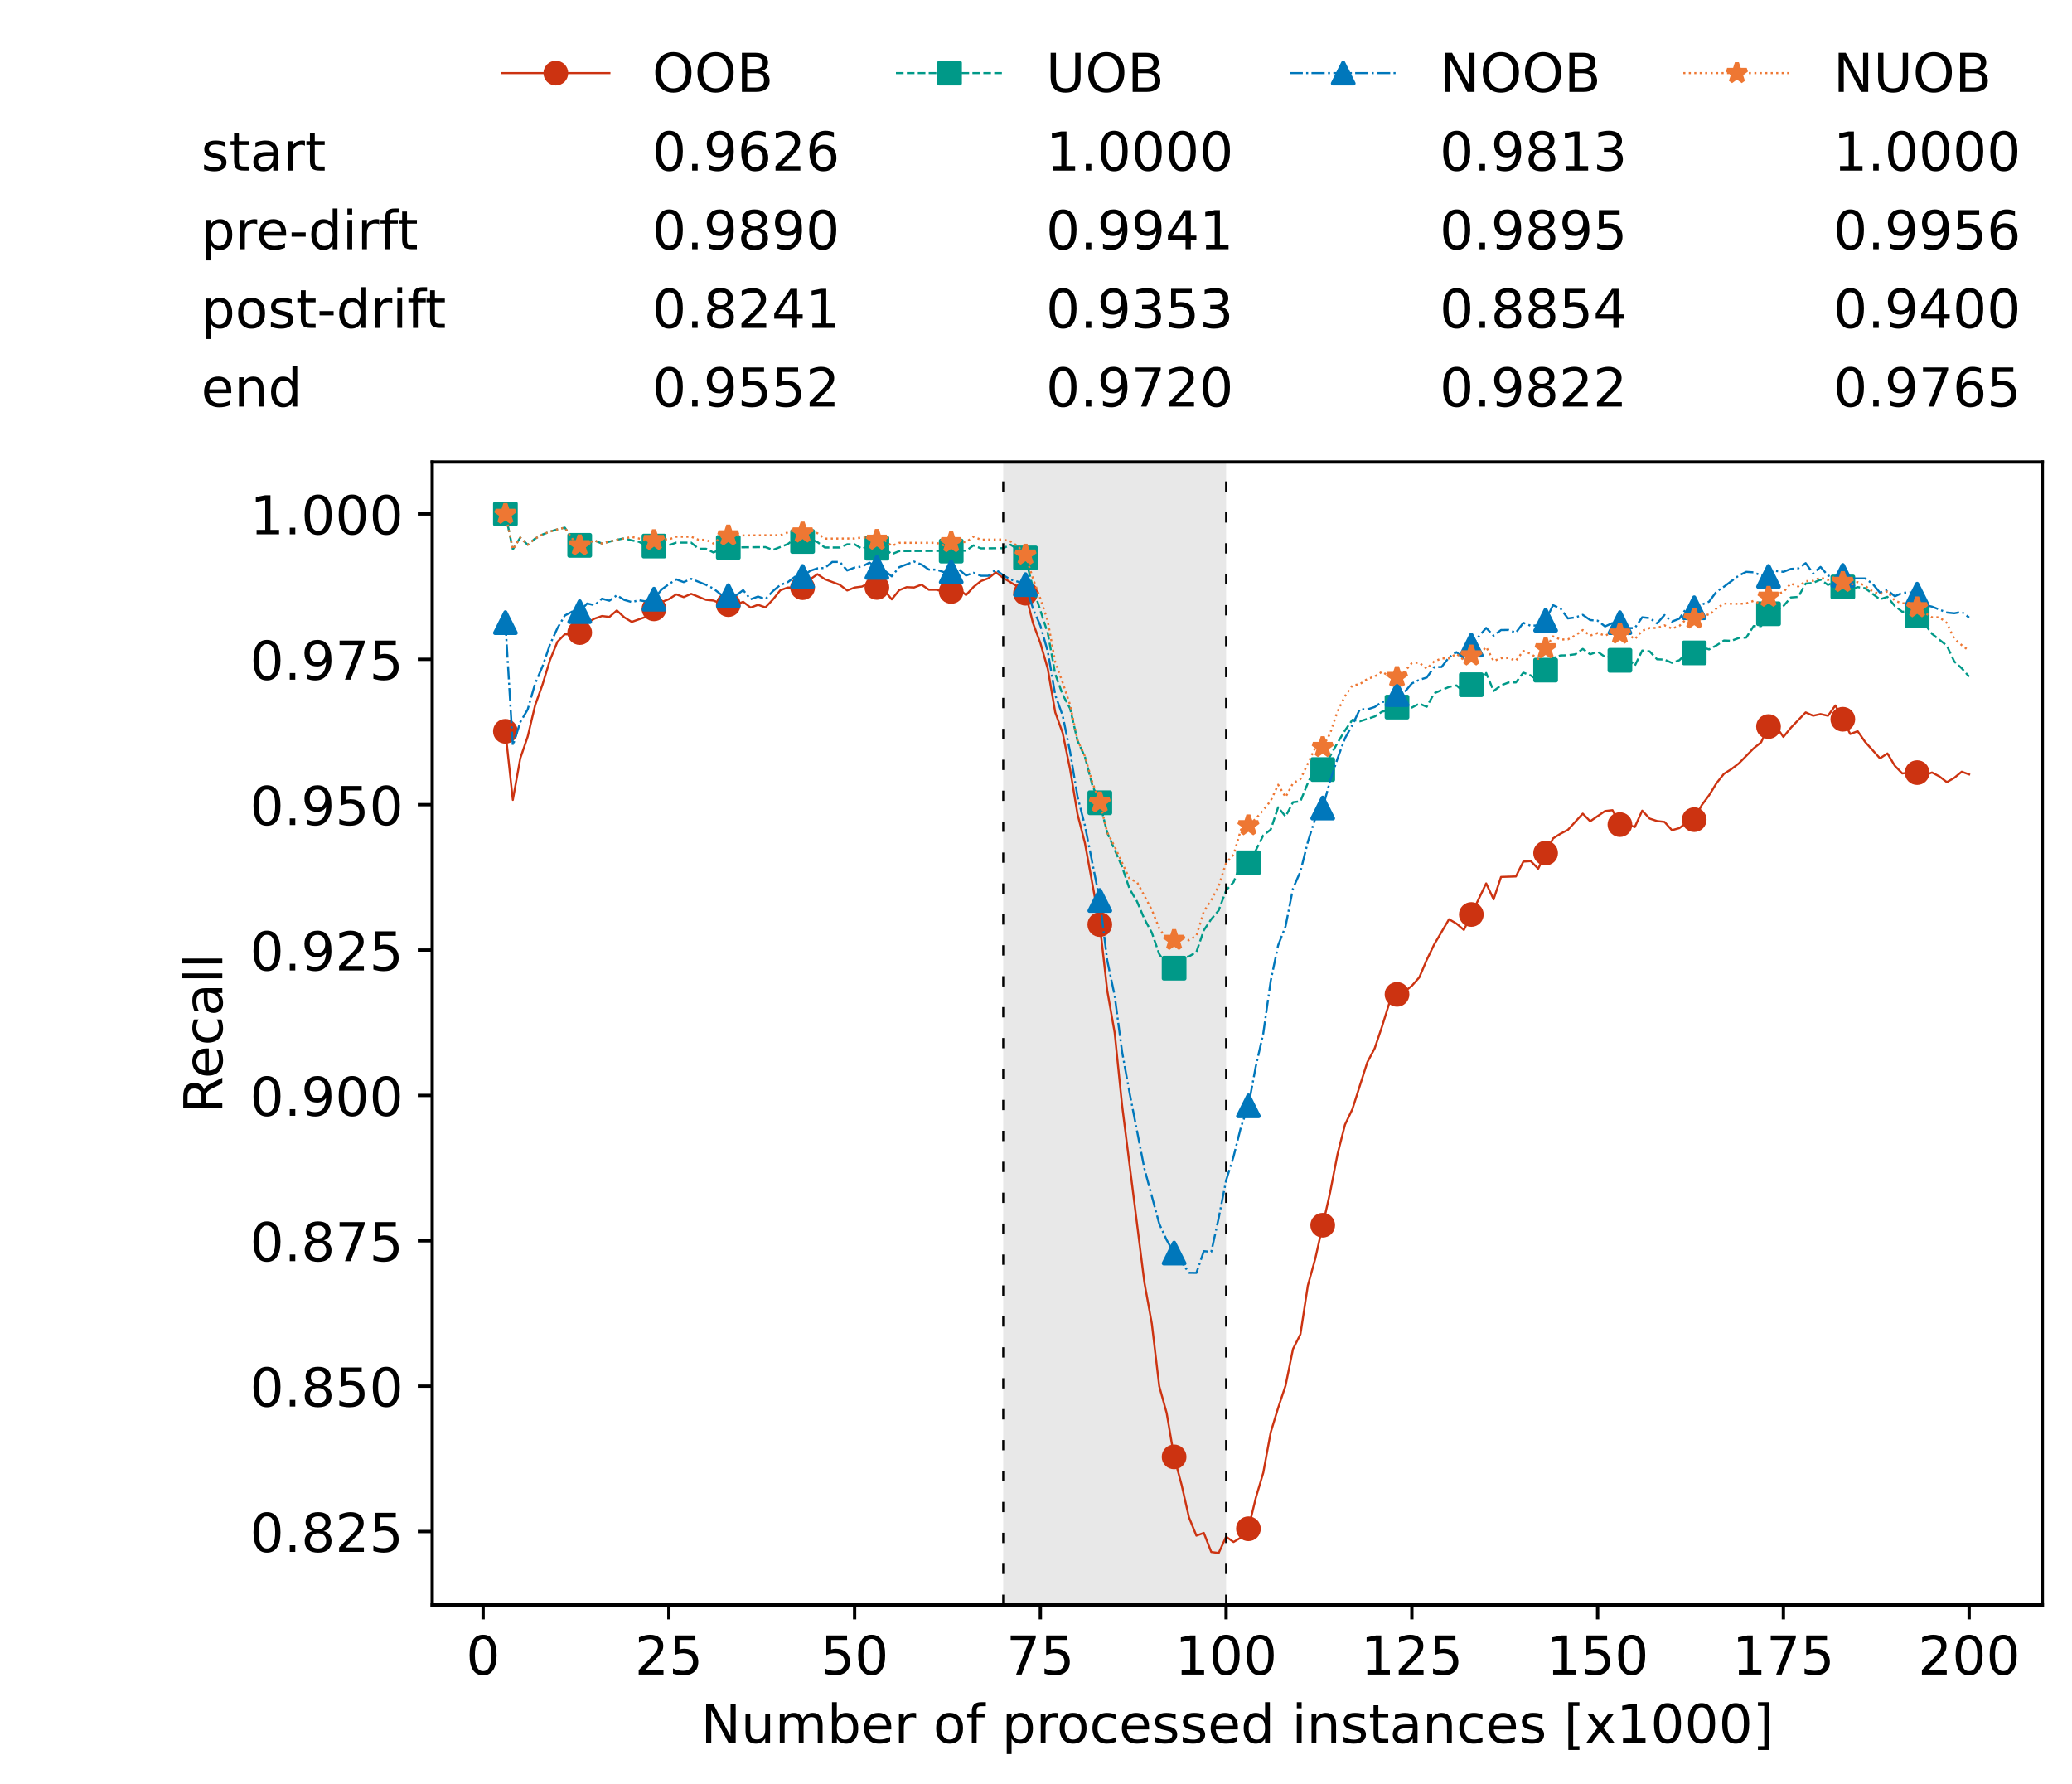 <?xml version="1.0" encoding="utf-8" standalone="no"?>
<!DOCTYPE svg PUBLIC "-//W3C//DTD SVG 1.1//EN"
  "http://www.w3.org/Graphics/SVG/1.1/DTD/svg11.dtd">
<!-- Created with matplotlib (https://matplotlib.org/) -->
<svg height="432.615pt" version="1.1" viewBox="0 0 502.65 432.615" width="502.65pt" xmlns="http://www.w3.org/2000/svg" xmlns:xlink="http://www.w3.org/1999/xlink">
 <defs>
  <style type="text/css">*{stroke-linecap:butt;stroke-linejoin:round;}</style>
 </defs>
 <g id="figure_1">
  <g id="patch_1">
   <path d="M 0 432.615 
L 502.65 432.615 
L 502.65 0 
L 0 0 
z
" style="fill:#ffffff;"/>
  </g>
  <g id="axes_1">
   <g id="patch_2">
    <path d="M 104.85 389.252 
L 495.45 389.252 
L 495.45 112.052 
L 104.85 112.052 
z
" style="fill:#ffffff;"/>
   </g>
   <g id="patch_3">
    <path clip-path="url(#pbf17e5a6a4)" d="M 297.446 389.252 
L 297.446 112.052 
L 243.372 112.052 
L 243.372 389.252 
z
" style="fill:#d3d3d3;opacity:0.5;"/>
   </g>
   <g id="matplotlib.axis_1">
    <g id="xtick_1">
     <g id="line2d_1">
      <defs>
       <path d="M 0 0 
L 0 3.5 
" id="m795f7dd863" style="stroke:#000000;stroke-width:0.8;"/>
      </defs>
      <g>
       <use style="stroke:#000000;stroke-width:0.8;" x="117.197" xlink:href="#m795f7dd863" y="389.252"/>
      </g>
     </g>
     <g id="text_1">
      <!-- 0 -->
      <g transform="translate(113.061 406.13)scale(0.13 -0.13)">
       <defs>
        <path d="M 31.781 66.406 
Q 24.172 66.406 20.328 58.906 
Q 16.5 51.422 16.5 36.375 
Q 16.5 21.391 20.328 13.891 
Q 24.172 6.391 31.781 6.391 
Q 39.453 6.391 43.281 13.891 
Q 47.125 21.391 47.125 36.375 
Q 47.125 51.422 43.281 58.906 
Q 39.453 66.406 31.781 66.406 
z
M 31.781 74.219 
Q 44.047 74.219 50.516 64.516 
Q 56.984 54.828 56.984 36.375 
Q 56.984 17.969 50.516 8.266 
Q 44.047 -1.422 31.781 -1.422 
Q 19.531 -1.422 13.062 8.266 
Q 6.594 17.969 6.594 36.375 
Q 6.594 54.828 13.062 64.516 
Q 19.531 74.219 31.781 74.219 
z
" id="DejaVuSans-48"/>
       </defs>
       <use xlink:href="#DejaVuSans-48"/>
      </g>
     </g>
    </g>
    <g id="xtick_2">
     <g id="line2d_2">
      <g>
       <use style="stroke:#000000;stroke-width:0.8;" x="162.259" xlink:href="#m795f7dd863" y="389.252"/>
      </g>
     </g>
     <g id="text_2">
      <!-- 25 -->
      <g transform="translate(153.988 406.13)scale(0.13 -0.13)">
       <defs>
        <path d="M 19.188 8.297 
L 53.609 8.297 
L 53.609 0 
L 7.328 0 
L 7.328 8.297 
Q 12.938 14.109 22.625 23.891 
Q 32.328 33.688 34.812 36.531 
Q 39.547 41.844 41.422 45.531 
Q 43.312 49.219 43.312 52.781 
Q 43.312 58.594 39.234 62.25 
Q 35.156 65.922 28.609 65.922 
Q 23.969 65.922 18.812 64.312 
Q 13.672 62.703 7.812 59.422 
L 7.812 69.391 
Q 13.766 71.781 18.938 73 
Q 24.125 74.219 28.422 74.219 
Q 39.75 74.219 46.484 68.547 
Q 53.219 62.891 53.219 53.422 
Q 53.219 48.922 51.531 44.891 
Q 49.859 40.875 45.406 35.406 
Q 44.188 33.984 37.641 27.219 
Q 31.109 20.453 19.188 8.297 
z
" id="DejaVuSans-50"/>
        <path d="M 10.797 72.906 
L 49.516 72.906 
L 49.516 64.594 
L 19.828 64.594 
L 19.828 46.734 
Q 21.969 47.469 24.109 47.828 
Q 26.266 48.188 28.422 48.188 
Q 40.625 48.188 47.75 41.5 
Q 54.891 34.812 54.891 23.391 
Q 54.891 11.625 47.562 5.094 
Q 40.234 -1.422 26.906 -1.422 
Q 22.312 -1.422 17.547 -0.641 
Q 12.797 0.141 7.719 1.703 
L 7.719 11.625 
Q 12.109 9.234 16.797 8.062 
Q 21.484 6.891 26.703 6.891 
Q 35.156 6.891 40.078 11.328 
Q 45.016 15.766 45.016 23.391 
Q 45.016 31 40.078 35.438 
Q 35.156 39.891 26.703 39.891 
Q 22.75 39.891 18.812 39.016 
Q 14.891 38.141 10.797 36.281 
z
" id="DejaVuSans-53"/>
       </defs>
       <use xlink:href="#DejaVuSans-50"/>
       <use x="63.623" xlink:href="#DejaVuSans-53"/>
      </g>
     </g>
    </g>
    <g id="xtick_3">
     <g id="line2d_3">
      <g>
       <use style="stroke:#000000;stroke-width:0.8;" x="207.322" xlink:href="#m795f7dd863" y="389.252"/>
      </g>
     </g>
     <g id="text_3">
      <!-- 50 -->
      <g transform="translate(199.05 406.13)scale(0.13 -0.13)">
       <use xlink:href="#DejaVuSans-53"/>
       <use x="63.623" xlink:href="#DejaVuSans-48"/>
      </g>
     </g>
    </g>
    <g id="xtick_4">
     <g id="line2d_4">
      <g>
       <use style="stroke:#000000;stroke-width:0.8;" x="252.384" xlink:href="#m795f7dd863" y="389.252"/>
      </g>
     </g>
     <g id="text_4">
      <!-- 75 -->
      <g transform="translate(244.113 406.13)scale(0.13 -0.13)">
       <defs>
        <path d="M 8.203 72.906 
L 55.078 72.906 
L 55.078 68.703 
L 28.609 0 
L 18.312 0 
L 43.219 64.594 
L 8.203 64.594 
z
" id="DejaVuSans-55"/>
       </defs>
       <use xlink:href="#DejaVuSans-55"/>
       <use x="63.623" xlink:href="#DejaVuSans-53"/>
      </g>
     </g>
    </g>
    <g id="xtick_5">
     <g id="line2d_5">
      <g>
       <use style="stroke:#000000;stroke-width:0.8;" x="297.446" xlink:href="#m795f7dd863" y="389.252"/>
      </g>
     </g>
     <g id="text_5">
      <!-- 100 -->
      <g transform="translate(285.039 406.13)scale(0.13 -0.13)">
       <defs>
        <path d="M 12.406 8.297 
L 28.516 8.297 
L 28.516 63.922 
L 10.984 60.406 
L 10.984 69.391 
L 28.422 72.906 
L 38.281 72.906 
L 38.281 8.297 
L 54.391 8.297 
L 54.391 0 
L 12.406 0 
z
" id="DejaVuSans-49"/>
       </defs>
       <use xlink:href="#DejaVuSans-49"/>
       <use x="63.623" xlink:href="#DejaVuSans-48"/>
       <use x="127.246" xlink:href="#DejaVuSans-48"/>
      </g>
     </g>
    </g>
    <g id="xtick_6">
     <g id="line2d_6">
      <g>
       <use style="stroke:#000000;stroke-width:0.8;" x="342.509" xlink:href="#m795f7dd863" y="389.252"/>
      </g>
     </g>
     <g id="text_6">
      <!-- 125 -->
      <g transform="translate(330.102 406.13)scale(0.13 -0.13)">
       <use xlink:href="#DejaVuSans-49"/>
       <use x="63.623" xlink:href="#DejaVuSans-50"/>
       <use x="127.246" xlink:href="#DejaVuSans-53"/>
      </g>
     </g>
    </g>
    <g id="xtick_7">
     <g id="line2d_7">
      <g>
       <use style="stroke:#000000;stroke-width:0.8;" x="387.571" xlink:href="#m795f7dd863" y="389.252"/>
      </g>
     </g>
     <g id="text_7">
      <!-- 150 -->
      <g transform="translate(375.164 406.13)scale(0.13 -0.13)">
       <use xlink:href="#DejaVuSans-49"/>
       <use x="63.623" xlink:href="#DejaVuSans-53"/>
       <use x="127.246" xlink:href="#DejaVuSans-48"/>
      </g>
     </g>
    </g>
    <g id="xtick_8">
     <g id="line2d_8">
      <g>
       <use style="stroke:#000000;stroke-width:0.8;" x="432.633" xlink:href="#m795f7dd863" y="389.252"/>
      </g>
     </g>
     <g id="text_8">
      <!-- 175 -->
      <g transform="translate(420.226 406.13)scale(0.13 -0.13)">
       <use xlink:href="#DejaVuSans-49"/>
       <use x="63.623" xlink:href="#DejaVuSans-55"/>
       <use x="127.246" xlink:href="#DejaVuSans-53"/>
      </g>
     </g>
    </g>
    <g id="xtick_9">
     <g id="line2d_9">
      <g>
       <use style="stroke:#000000;stroke-width:0.8;" x="477.695" xlink:href="#m795f7dd863" y="389.252"/>
      </g>
     </g>
     <g id="text_9">
      <!-- 200 -->
      <g transform="translate(465.289 406.13)scale(0.13 -0.13)">
       <use xlink:href="#DejaVuSans-50"/>
       <use x="63.623" xlink:href="#DejaVuSans-48"/>
       <use x="127.246" xlink:href="#DejaVuSans-48"/>
      </g>
     </g>
    </g>
    <g id="text_10">
     <!-- Number of processed instances [x1000] -->
     <g transform="translate(170.025 422.711)scale(0.13 -0.13)">
      <defs>
       <path d="M 9.812 72.906 
L 23.094 72.906 
L 55.422 11.922 
L 55.422 72.906 
L 64.984 72.906 
L 64.984 0 
L 51.703 0 
L 19.391 60.984 
L 19.391 0 
L 9.812 0 
z
" id="DejaVuSans-78"/>
       <path d="M 8.5 21.578 
L 8.5 54.688 
L 17.484 54.688 
L 17.484 21.922 
Q 17.484 14.156 20.5 10.266 
Q 23.531 6.391 29.594 6.391 
Q 36.859 6.391 41.078 11.031 
Q 45.312 15.672 45.312 23.688 
L 45.312 54.688 
L 54.297 54.688 
L 54.297 0 
L 45.312 0 
L 45.312 8.406 
Q 42.047 3.422 37.719 1 
Q 33.406 -1.422 27.688 -1.422 
Q 18.266 -1.422 13.375 4.438 
Q 8.5 10.297 8.5 21.578 
z
M 31.109 56 
z
" id="DejaVuSans-117"/>
       <path d="M 52 44.188 
Q 55.375 50.25 60.062 53.125 
Q 64.75 56 71.094 56 
Q 79.641 56 84.281 50.016 
Q 88.922 44.047 88.922 33.016 
L 88.922 0 
L 79.891 0 
L 79.891 32.719 
Q 79.891 40.578 77.094 44.375 
Q 74.312 48.188 68.609 48.188 
Q 61.625 48.188 57.562 43.547 
Q 53.516 38.922 53.516 30.906 
L 53.516 0 
L 44.484 0 
L 44.484 32.719 
Q 44.484 40.625 41.703 44.406 
Q 38.922 48.188 33.109 48.188 
Q 26.219 48.188 22.156 43.531 
Q 18.109 38.875 18.109 30.906 
L 18.109 0 
L 9.078 0 
L 9.078 54.688 
L 18.109 54.688 
L 18.109 46.188 
Q 21.188 51.219 25.484 53.609 
Q 29.781 56 35.688 56 
Q 41.656 56 45.828 52.969 
Q 50 49.953 52 44.188 
z
" id="DejaVuSans-109"/>
       <path d="M 48.688 27.297 
Q 48.688 37.203 44.609 42.844 
Q 40.531 48.484 33.406 48.484 
Q 26.266 48.484 22.188 42.844 
Q 18.109 37.203 18.109 27.297 
Q 18.109 17.391 22.188 11.75 
Q 26.266 6.109 33.406 6.109 
Q 40.531 6.109 44.609 11.75 
Q 48.688 17.391 48.688 27.297 
z
M 18.109 46.391 
Q 20.953 51.266 25.266 53.625 
Q 29.594 56 35.594 56 
Q 45.562 56 51.781 48.094 
Q 58.016 40.188 58.016 27.297 
Q 58.016 14.406 51.781 6.484 
Q 45.562 -1.422 35.594 -1.422 
Q 29.594 -1.422 25.266 0.953 
Q 20.953 3.328 18.109 8.203 
L 18.109 0 
L 9.078 0 
L 9.078 75.984 
L 18.109 75.984 
z
" id="DejaVuSans-98"/>
       <path d="M 56.203 29.594 
L 56.203 25.203 
L 14.891 25.203 
Q 15.484 15.922 20.484 11.062 
Q 25.484 6.203 34.422 6.203 
Q 39.594 6.203 44.453 7.469 
Q 49.312 8.734 54.109 11.281 
L 54.109 2.781 
Q 49.266 0.734 44.188 -0.344 
Q 39.109 -1.422 33.891 -1.422 
Q 20.797 -1.422 13.156 6.188 
Q 5.516 13.812 5.516 26.812 
Q 5.516 40.234 12.766 48.109 
Q 20.016 56 32.328 56 
Q 43.359 56 49.781 48.891 
Q 56.203 41.797 56.203 29.594 
z
M 47.219 32.234 
Q 47.125 39.594 43.094 43.984 
Q 39.062 48.391 32.422 48.391 
Q 24.906 48.391 20.391 44.141 
Q 15.875 39.891 15.188 32.172 
z
" id="DejaVuSans-101"/>
       <path d="M 41.109 46.297 
Q 39.594 47.172 37.812 47.578 
Q 36.031 48 33.891 48 
Q 26.266 48 22.188 43.047 
Q 18.109 38.094 18.109 28.812 
L 18.109 0 
L 9.078 0 
L 9.078 54.688 
L 18.109 54.688 
L 18.109 46.188 
Q 20.953 51.172 25.484 53.578 
Q 30.031 56 36.531 56 
Q 37.453 56 38.578 55.875 
Q 39.703 55.766 41.062 55.516 
z
" id="DejaVuSans-114"/>
       <path id="DejaVuSans-32"/>
       <path d="M 30.609 48.391 
Q 23.391 48.391 19.188 42.75 
Q 14.984 37.109 14.984 27.297 
Q 14.984 17.484 19.156 11.844 
Q 23.344 6.203 30.609 6.203 
Q 37.797 6.203 41.984 11.859 
Q 46.188 17.531 46.188 27.297 
Q 46.188 37.016 41.984 42.703 
Q 37.797 48.391 30.609 48.391 
z
M 30.609 56 
Q 42.328 56 49.016 48.375 
Q 55.719 40.766 55.719 27.297 
Q 55.719 13.875 49.016 6.219 
Q 42.328 -1.422 30.609 -1.422 
Q 18.844 -1.422 12.172 6.219 
Q 5.516 13.875 5.516 27.297 
Q 5.516 40.766 12.172 48.375 
Q 18.844 56 30.609 56 
z
" id="DejaVuSans-111"/>
       <path d="M 37.109 75.984 
L 37.109 68.5 
L 28.516 68.5 
Q 23.688 68.5 21.797 66.547 
Q 19.922 64.594 19.922 59.516 
L 19.922 54.688 
L 34.719 54.688 
L 34.719 47.703 
L 19.922 47.703 
L 19.922 0 
L 10.891 0 
L 10.891 47.703 
L 2.297 47.703 
L 2.297 54.688 
L 10.891 54.688 
L 10.891 58.5 
Q 10.891 67.625 15.141 71.797 
Q 19.391 75.984 28.609 75.984 
z
" id="DejaVuSans-102"/>
       <path d="M 18.109 8.203 
L 18.109 -20.797 
L 9.078 -20.797 
L 9.078 54.688 
L 18.109 54.688 
L 18.109 46.391 
Q 20.953 51.266 25.266 53.625 
Q 29.594 56 35.594 56 
Q 45.562 56 51.781 48.094 
Q 58.016 40.188 58.016 27.297 
Q 58.016 14.406 51.781 6.484 
Q 45.562 -1.422 35.594 -1.422 
Q 29.594 -1.422 25.266 0.953 
Q 20.953 3.328 18.109 8.203 
z
M 48.688 27.297 
Q 48.688 37.203 44.609 42.844 
Q 40.531 48.484 33.406 48.484 
Q 26.266 48.484 22.188 42.844 
Q 18.109 37.203 18.109 27.297 
Q 18.109 17.391 22.188 11.75 
Q 26.266 6.109 33.406 6.109 
Q 40.531 6.109 44.609 11.75 
Q 48.688 17.391 48.688 27.297 
z
" id="DejaVuSans-112"/>
       <path d="M 48.781 52.594 
L 48.781 44.188 
Q 44.969 46.297 41.141 47.344 
Q 37.312 48.391 33.406 48.391 
Q 24.656 48.391 19.812 42.844 
Q 14.984 37.312 14.984 27.297 
Q 14.984 17.281 19.812 11.734 
Q 24.656 6.203 33.406 6.203 
Q 37.312 6.203 41.141 7.25 
Q 44.969 8.297 48.781 10.406 
L 48.781 2.094 
Q 45.016 0.344 40.984 -0.531 
Q 36.969 -1.422 32.422 -1.422 
Q 20.062 -1.422 12.781 6.344 
Q 5.516 14.109 5.516 27.297 
Q 5.516 40.672 12.859 48.328 
Q 20.219 56 33.016 56 
Q 37.156 56 41.109 55.141 
Q 45.062 54.297 48.781 52.594 
z
" id="DejaVuSans-99"/>
       <path d="M 44.281 53.078 
L 44.281 44.578 
Q 40.484 46.531 36.375 47.5 
Q 32.281 48.484 27.875 48.484 
Q 21.188 48.484 17.844 46.438 
Q 14.5 44.391 14.5 40.281 
Q 14.5 37.156 16.891 35.375 
Q 19.281 33.594 26.516 31.984 
L 29.594 31.297 
Q 39.156 29.25 43.188 25.516 
Q 47.219 21.781 47.219 15.094 
Q 47.219 7.469 41.188 3.016 
Q 35.156 -1.422 24.609 -1.422 
Q 20.219 -1.422 15.453 -0.562 
Q 10.688 0.297 5.422 2 
L 5.422 11.281 
Q 10.406 8.688 15.234 7.391 
Q 20.062 6.109 24.812 6.109 
Q 31.156 6.109 34.562 8.281 
Q 37.984 10.453 37.984 14.406 
Q 37.984 18.062 35.516 20.016 
Q 33.062 21.969 24.703 23.781 
L 21.578 24.516 
Q 13.234 26.266 9.516 29.906 
Q 5.812 33.547 5.812 39.891 
Q 5.812 47.609 11.281 51.797 
Q 16.75 56 26.812 56 
Q 31.781 56 36.172 55.266 
Q 40.578 54.547 44.281 53.078 
z
" id="DejaVuSans-115"/>
       <path d="M 45.406 46.391 
L 45.406 75.984 
L 54.391 75.984 
L 54.391 0 
L 45.406 0 
L 45.406 8.203 
Q 42.578 3.328 38.25 0.953 
Q 33.938 -1.422 27.875 -1.422 
Q 17.969 -1.422 11.734 6.484 
Q 5.516 14.406 5.516 27.297 
Q 5.516 40.188 11.734 48.094 
Q 17.969 56 27.875 56 
Q 33.938 56 38.25 53.625 
Q 42.578 51.266 45.406 46.391 
z
M 14.797 27.297 
Q 14.797 17.391 18.875 11.75 
Q 22.953 6.109 30.078 6.109 
Q 37.203 6.109 41.297 11.75 
Q 45.406 17.391 45.406 27.297 
Q 45.406 37.203 41.297 42.844 
Q 37.203 48.484 30.078 48.484 
Q 22.953 48.484 18.875 42.844 
Q 14.797 37.203 14.797 27.297 
z
" id="DejaVuSans-100"/>
       <path d="M 9.422 54.688 
L 18.406 54.688 
L 18.406 0 
L 9.422 0 
z
M 9.422 75.984 
L 18.406 75.984 
L 18.406 64.594 
L 9.422 64.594 
z
" id="DejaVuSans-105"/>
       <path d="M 54.891 33.016 
L 54.891 0 
L 45.906 0 
L 45.906 32.719 
Q 45.906 40.484 42.875 44.328 
Q 39.844 48.188 33.797 48.188 
Q 26.516 48.188 22.312 43.547 
Q 18.109 38.922 18.109 30.906 
L 18.109 0 
L 9.078 0 
L 9.078 54.688 
L 18.109 54.688 
L 18.109 46.188 
Q 21.344 51.125 25.703 53.562 
Q 30.078 56 35.797 56 
Q 45.219 56 50.047 50.172 
Q 54.891 44.344 54.891 33.016 
z
" id="DejaVuSans-110"/>
       <path d="M 18.312 70.219 
L 18.312 54.688 
L 36.812 54.688 
L 36.812 47.703 
L 18.312 47.703 
L 18.312 18.016 
Q 18.312 11.328 20.141 9.422 
Q 21.969 7.516 27.594 7.516 
L 36.812 7.516 
L 36.812 0 
L 27.594 0 
Q 17.188 0 13.234 3.875 
Q 9.281 7.766 9.281 18.016 
L 9.281 47.703 
L 2.688 47.703 
L 2.688 54.688 
L 9.281 54.688 
L 9.281 70.219 
z
" id="DejaVuSans-116"/>
       <path d="M 34.281 27.484 
Q 23.391 27.484 19.188 25 
Q 14.984 22.516 14.984 16.5 
Q 14.984 11.719 18.141 8.906 
Q 21.297 6.109 26.703 6.109 
Q 34.188 6.109 38.703 11.406 
Q 43.219 16.703 43.219 25.484 
L 43.219 27.484 
z
M 52.203 31.203 
L 52.203 0 
L 43.219 0 
L 43.219 8.297 
Q 40.141 3.328 35.547 0.953 
Q 30.953 -1.422 24.312 -1.422 
Q 15.922 -1.422 10.953 3.297 
Q 6 8.016 6 15.922 
Q 6 25.141 12.172 29.828 
Q 18.359 34.516 30.609 34.516 
L 43.219 34.516 
L 43.219 35.406 
Q 43.219 41.609 39.141 45 
Q 35.062 48.391 27.688 48.391 
Q 23 48.391 18.547 47.266 
Q 14.109 46.141 10.016 43.891 
L 10.016 52.203 
Q 14.938 54.109 19.578 55.047 
Q 24.219 56 28.609 56 
Q 40.484 56 46.344 49.844 
Q 52.203 43.703 52.203 31.203 
z
" id="DejaVuSans-97"/>
       <path d="M 8.594 75.984 
L 29.297 75.984 
L 29.297 69 
L 17.578 69 
L 17.578 -6.203 
L 29.297 -6.203 
L 29.297 -13.188 
L 8.594 -13.188 
z
" id="DejaVuSans-91"/>
       <path d="M 54.891 54.688 
L 35.109 28.078 
L 55.906 0 
L 45.312 0 
L 29.391 21.484 
L 13.484 0 
L 2.875 0 
L 24.125 28.609 
L 4.688 54.688 
L 15.281 54.688 
L 29.781 35.203 
L 44.281 54.688 
z
" id="DejaVuSans-120"/>
       <path d="M 30.422 75.984 
L 30.422 -13.188 
L 9.719 -13.188 
L 9.719 -6.203 
L 21.391 -6.203 
L 21.391 69 
L 9.719 69 
L 9.719 75.984 
z
" id="DejaVuSans-93"/>
      </defs>
      <use xlink:href="#DejaVuSans-78"/>
      <use x="74.805" xlink:href="#DejaVuSans-117"/>
      <use x="138.184" xlink:href="#DejaVuSans-109"/>
      <use x="235.596" xlink:href="#DejaVuSans-98"/>
      <use x="299.072" xlink:href="#DejaVuSans-101"/>
      <use x="360.596" xlink:href="#DejaVuSans-114"/>
      <use x="401.709" xlink:href="#DejaVuSans-32"/>
      <use x="433.496" xlink:href="#DejaVuSans-111"/>
      <use x="494.678" xlink:href="#DejaVuSans-102"/>
      <use x="529.883" xlink:href="#DejaVuSans-32"/>
      <use x="561.67" xlink:href="#DejaVuSans-112"/>
      <use x="625.146" xlink:href="#DejaVuSans-114"/>
      <use x="664.01" xlink:href="#DejaVuSans-111"/>
      <use x="725.191" xlink:href="#DejaVuSans-99"/>
      <use x="780.172" xlink:href="#DejaVuSans-101"/>
      <use x="841.695" xlink:href="#DejaVuSans-115"/>
      <use x="893.795" xlink:href="#DejaVuSans-115"/>
      <use x="945.895" xlink:href="#DejaVuSans-101"/>
      <use x="1007.418" xlink:href="#DejaVuSans-100"/>
      <use x="1070.895" xlink:href="#DejaVuSans-32"/>
      <use x="1102.682" xlink:href="#DejaVuSans-105"/>
      <use x="1130.465" xlink:href="#DejaVuSans-110"/>
      <use x="1193.844" xlink:href="#DejaVuSans-115"/>
      <use x="1245.943" xlink:href="#DejaVuSans-116"/>
      <use x="1285.152" xlink:href="#DejaVuSans-97"/>
      <use x="1346.432" xlink:href="#DejaVuSans-110"/>
      <use x="1409.811" xlink:href="#DejaVuSans-99"/>
      <use x="1464.791" xlink:href="#DejaVuSans-101"/>
      <use x="1526.314" xlink:href="#DejaVuSans-115"/>
      <use x="1578.414" xlink:href="#DejaVuSans-32"/>
      <use x="1610.201" xlink:href="#DejaVuSans-91"/>
      <use x="1649.215" xlink:href="#DejaVuSans-120"/>
      <use x="1708.395" xlink:href="#DejaVuSans-49"/>
      <use x="1772.018" xlink:href="#DejaVuSans-48"/>
      <use x="1835.641" xlink:href="#DejaVuSans-48"/>
      <use x="1899.264" xlink:href="#DejaVuSans-48"/>
      <use x="1962.887" xlink:href="#DejaVuSans-93"/>
     </g>
    </g>
   </g>
   <g id="matplotlib.axis_2">
    <g id="ytick_1">
     <g id="line2d_10">
      <defs>
       <path d="M 0 0 
L -3.5 0 
" id="ma950553422" style="stroke:#000000;stroke-width:0.8;"/>
      </defs>
      <g>
       <use style="stroke:#000000;stroke-width:0.8;" x="104.85" xlink:href="#ma950553422" y="371.449"/>
      </g>
     </g>
     <g id="text_11">
      <!-- 0.825 -->
      <g transform="translate(60.633 376.388)scale(0.13 -0.13)">
       <defs>
        <path d="M 10.688 12.406 
L 21 12.406 
L 21 0 
L 10.688 0 
z
" id="DejaVuSans-46"/>
        <path d="M 31.781 34.625 
Q 24.75 34.625 20.719 30.859 
Q 16.703 27.094 16.703 20.516 
Q 16.703 13.922 20.719 10.156 
Q 24.75 6.391 31.781 6.391 
Q 38.812 6.391 42.859 10.172 
Q 46.922 13.969 46.922 20.516 
Q 46.922 27.094 42.891 30.859 
Q 38.875 34.625 31.781 34.625 
z
M 21.922 38.812 
Q 15.578 40.375 12.031 44.719 
Q 8.5 49.078 8.5 55.328 
Q 8.5 64.062 14.719 69.141 
Q 20.953 74.219 31.781 74.219 
Q 42.672 74.219 48.875 69.141 
Q 55.078 64.062 55.078 55.328 
Q 55.078 49.078 51.531 44.719 
Q 48 40.375 41.703 38.812 
Q 48.828 37.156 52.797 32.312 
Q 56.781 27.484 56.781 20.516 
Q 56.781 9.906 50.312 4.234 
Q 43.844 -1.422 31.781 -1.422 
Q 19.734 -1.422 13.25 4.234 
Q 6.781 9.906 6.781 20.516 
Q 6.781 27.484 10.781 32.312 
Q 14.797 37.156 21.922 38.812 
z
M 18.312 54.391 
Q 18.312 48.734 21.844 45.562 
Q 25.391 42.391 31.781 42.391 
Q 38.141 42.391 41.719 45.562 
Q 45.312 48.734 45.312 54.391 
Q 45.312 60.062 41.719 63.234 
Q 38.141 66.406 31.781 66.406 
Q 25.391 66.406 21.844 63.234 
Q 18.312 60.062 18.312 54.391 
z
" id="DejaVuSans-56"/>
       </defs>
       <use xlink:href="#DejaVuSans-48"/>
       <use x="63.623" xlink:href="#DejaVuSans-46"/>
       <use x="95.41" xlink:href="#DejaVuSans-56"/>
       <use x="159.033" xlink:href="#DejaVuSans-50"/>
       <use x="222.656" xlink:href="#DejaVuSans-53"/>
      </g>
     </g>
    </g>
    <g id="ytick_2">
     <g id="line2d_11">
      <g>
       <use style="stroke:#000000;stroke-width:0.8;" x="104.85" xlink:href="#ma950553422" y="336.192"/>
      </g>
     </g>
     <g id="text_12">
      <!-- 0.850 -->
      <g transform="translate(60.633 341.131)scale(0.13 -0.13)">
       <use xlink:href="#DejaVuSans-48"/>
       <use x="63.623" xlink:href="#DejaVuSans-46"/>
       <use x="95.41" xlink:href="#DejaVuSans-56"/>
       <use x="159.033" xlink:href="#DejaVuSans-53"/>
       <use x="222.656" xlink:href="#DejaVuSans-48"/>
      </g>
     </g>
    </g>
    <g id="ytick_3">
     <g id="line2d_12">
      <g>
       <use style="stroke:#000000;stroke-width:0.8;" x="104.85" xlink:href="#ma950553422" y="300.935"/>
      </g>
     </g>
     <g id="text_13">
      <!-- 0.875 -->
      <g transform="translate(60.633 305.874)scale(0.13 -0.13)">
       <use xlink:href="#DejaVuSans-48"/>
       <use x="63.623" xlink:href="#DejaVuSans-46"/>
       <use x="95.41" xlink:href="#DejaVuSans-56"/>
       <use x="159.033" xlink:href="#DejaVuSans-55"/>
       <use x="222.656" xlink:href="#DejaVuSans-53"/>
      </g>
     </g>
    </g>
    <g id="ytick_4">
     <g id="line2d_13">
      <g>
       <use style="stroke:#000000;stroke-width:0.8;" x="104.85" xlink:href="#ma950553422" y="265.679"/>
      </g>
     </g>
     <g id="text_14">
      <!-- 0.900 -->
      <g transform="translate(60.633 270.618)scale(0.13 -0.13)">
       <defs>
        <path d="M 10.984 1.516 
L 10.984 10.5 
Q 14.703 8.734 18.5 7.812 
Q 22.312 6.891 25.984 6.891 
Q 35.75 6.891 40.891 13.453 
Q 46.047 20.016 46.781 33.406 
Q 43.953 29.203 39.594 26.953 
Q 35.25 24.703 29.984 24.703 
Q 19.047 24.703 12.672 31.312 
Q 6.297 37.938 6.297 49.422 
Q 6.297 60.641 12.938 67.422 
Q 19.578 74.219 30.609 74.219 
Q 43.266 74.219 49.922 64.516 
Q 56.594 54.828 56.594 36.375 
Q 56.594 19.141 48.406 8.859 
Q 40.234 -1.422 26.422 -1.422 
Q 22.703 -1.422 18.891 -0.688 
Q 15.094 0.047 10.984 1.516 
z
M 30.609 32.422 
Q 37.25 32.422 41.125 36.953 
Q 45.016 41.5 45.016 49.422 
Q 45.016 57.281 41.125 61.844 
Q 37.25 66.406 30.609 66.406 
Q 23.969 66.406 20.094 61.844 
Q 16.219 57.281 16.219 49.422 
Q 16.219 41.5 20.094 36.953 
Q 23.969 32.422 30.609 32.422 
z
" id="DejaVuSans-57"/>
       </defs>
       <use xlink:href="#DejaVuSans-48"/>
       <use x="63.623" xlink:href="#DejaVuSans-46"/>
       <use x="95.41" xlink:href="#DejaVuSans-57"/>
       <use x="159.033" xlink:href="#DejaVuSans-48"/>
       <use x="222.656" xlink:href="#DejaVuSans-48"/>
      </g>
     </g>
    </g>
    <g id="ytick_5">
     <g id="line2d_14">
      <g>
       <use style="stroke:#000000;stroke-width:0.8;" x="104.85" xlink:href="#ma950553422" y="230.422"/>
      </g>
     </g>
     <g id="text_15">
      <!-- 0.925 -->
      <g transform="translate(60.633 235.361)scale(0.13 -0.13)">
       <use xlink:href="#DejaVuSans-48"/>
       <use x="63.623" xlink:href="#DejaVuSans-46"/>
       <use x="95.41" xlink:href="#DejaVuSans-57"/>
       <use x="159.033" xlink:href="#DejaVuSans-50"/>
       <use x="222.656" xlink:href="#DejaVuSans-53"/>
      </g>
     </g>
    </g>
    <g id="ytick_6">
     <g id="line2d_15">
      <g>
       <use style="stroke:#000000;stroke-width:0.8;" x="104.85" xlink:href="#ma950553422" y="195.165"/>
      </g>
     </g>
     <g id="text_16">
      <!-- 0.950 -->
      <g transform="translate(60.633 200.104)scale(0.13 -0.13)">
       <use xlink:href="#DejaVuSans-48"/>
       <use x="63.623" xlink:href="#DejaVuSans-46"/>
       <use x="95.41" xlink:href="#DejaVuSans-57"/>
       <use x="159.033" xlink:href="#DejaVuSans-53"/>
       <use x="222.656" xlink:href="#DejaVuSans-48"/>
      </g>
     </g>
    </g>
    <g id="ytick_7">
     <g id="line2d_16">
      <g>
       <use style="stroke:#000000;stroke-width:0.8;" x="104.85" xlink:href="#ma950553422" y="159.909"/>
      </g>
     </g>
     <g id="text_17">
      <!-- 0.975 -->
      <g transform="translate(60.633 164.848)scale(0.13 -0.13)">
       <use xlink:href="#DejaVuSans-48"/>
       <use x="63.623" xlink:href="#DejaVuSans-46"/>
       <use x="95.41" xlink:href="#DejaVuSans-57"/>
       <use x="159.033" xlink:href="#DejaVuSans-55"/>
       <use x="222.656" xlink:href="#DejaVuSans-53"/>
      </g>
     </g>
    </g>
    <g id="ytick_8">
     <g id="line2d_17">
      <g>
       <use style="stroke:#000000;stroke-width:0.8;" x="104.85" xlink:href="#ma950553422" y="124.652"/>
      </g>
     </g>
     <g id="text_18">
      <!-- 1.000 -->
      <g transform="translate(60.633 129.591)scale(0.13 -0.13)">
       <use xlink:href="#DejaVuSans-49"/>
       <use x="63.623" xlink:href="#DejaVuSans-46"/>
       <use x="95.41" xlink:href="#DejaVuSans-48"/>
       <use x="159.033" xlink:href="#DejaVuSans-48"/>
       <use x="222.656" xlink:href="#DejaVuSans-48"/>
      </g>
     </g>
    </g>
    <g id="text_19">
     <!-- Recall -->
     <g transform="translate(53.93 270.044)rotate(-90)scale(0.13 -0.13)">
      <defs>
       <path d="M 44.391 34.188 
Q 47.562 33.109 50.562 29.594 
Q 53.562 26.078 56.594 19.922 
L 66.609 0 
L 56 0 
L 46.688 18.703 
Q 43.062 26.031 39.672 28.422 
Q 36.281 30.812 30.422 30.812 
L 19.672 30.812 
L 19.672 0 
L 9.812 0 
L 9.812 72.906 
L 32.078 72.906 
Q 44.578 72.906 50.734 67.672 
Q 56.891 62.453 56.891 51.906 
Q 56.891 45.016 53.688 40.469 
Q 50.484 35.938 44.391 34.188 
z
M 19.672 64.797 
L 19.672 38.922 
L 32.078 38.922 
Q 39.203 38.922 42.844 42.219 
Q 46.484 45.516 46.484 51.906 
Q 46.484 58.297 42.844 61.547 
Q 39.203 64.797 32.078 64.797 
z
" id="DejaVuSans-82"/>
       <path d="M 9.422 75.984 
L 18.406 75.984 
L 18.406 0 
L 9.422 0 
z
" id="DejaVuSans-108"/>
      </defs>
      <use xlink:href="#DejaVuSans-82"/>
      <use x="64.982" xlink:href="#DejaVuSans-101"/>
      <use x="126.506" xlink:href="#DejaVuSans-99"/>
      <use x="181.486" xlink:href="#DejaVuSans-97"/>
      <use x="242.766" xlink:href="#DejaVuSans-108"/>
      <use x="270.549" xlink:href="#DejaVuSans-108"/>
     </g>
    </g>
   </g>
   <g id="line2d_18"/>
   <g id="line2d_19"/>
   <g id="line2d_20"/>
   <g id="line2d_21"/>
   <g id="line2d_22"/>
   <g id="line2d_23">
    <path clip-path="url(#pbf17e5a6a4)" d="M 122.605 177.372 
L 124.407 194.008 
L 126.21 183.947 
L 128.012 178.652 
L 129.815 171.057 
L 131.617 165.994 
L 133.419 160.088 
L 135.222 155.658 
L 137.024 153.829 
L 138.827 153.912 
L 140.629 153.425 
L 142.432 151.027 
L 144.234 150.041 
L 146.037 149.413 
L 147.839 149.624 
L 149.642 148.063 
L 151.444 149.73 
L 153.247 150.837 
L 156.852 149.556 
L 158.654 147.67 
L 160.457 146.031 
L 162.259 145.321 
L 164.062 144.157 
L 165.864 144.825 
L 167.667 144.023 
L 171.272 145.478 
L 173.074 145.655 
L 174.877 146.336 
L 176.679 146.641 
L 178.482 146.641 
L 180.284 145.963 
L 182.087 147.36 
L 183.889 146.691 
L 185.692 147.315 
L 187.494 145.412 
L 189.297 143.161 
L 191.099 142.502 
L 194.704 142.528 
L 196.507 140.514 
L 198.309 139.266 
L 200.112 140.483 
L 203.717 141.838 
L 205.519 143.211 
L 207.322 142.499 
L 209.124 142.26 
L 210.927 141.316 
L 212.729 142.477 
L 214.532 143.182 
L 216.334 145.363 
L 218.137 143.136 
L 219.939 142.409 
L 221.742 142.49 
L 223.544 141.805 
L 225.347 143.042 
L 227.149 143.042 
L 228.952 143.495 
L 230.754 143.448 
L 232.557 142.801 
L 234.359 144.318 
L 236.162 142.359 
L 237.964 140.928 
L 239.767 140.262 
L 241.569 138.812 
L 243.372 140.155 
L 246.976 142.343 
L 248.779 143.879 
L 250.581 151.089 
L 252.384 155.959 
L 254.186 162.227 
L 255.989 172.771 
L 257.791 177.764 
L 259.594 186.578 
L 261.396 197.45 
L 263.199 204.501 
L 266.804 224.238 
L 268.606 240.231 
L 270.409 250.467 
L 272.211 268.095 
L 277.619 311.032 
L 279.421 320.997 
L 281.224 336.201 
L 283.026 342.724 
L 284.829 353.341 
L 286.631 360.061 
L 288.434 368.012 
L 290.236 372.447 
L 292.039 371.788 
L 293.841 376.409 
L 295.644 376.652 
L 297.446 372.708 
L 299.249 373.99 
L 301.051 372.884 
L 302.854 370.779 
L 304.656 363.247 
L 306.459 357.193 
L 308.261 347.4 
L 310.064 341.462 
L 311.866 336.057 
L 313.669 327.175 
L 315.471 323.615 
L 317.274 311.774 
L 319.076 305.257 
L 322.681 289.176 
L 324.484 279.871 
L 326.286 272.766 
L 328.089 268.983 
L 331.694 257.654 
L 333.496 254.243 
L 335.299 248.878 
L 337.101 243.071 
L 338.904 241.17 
L 340.706 240.543 
L 342.509 239.076 
L 344.311 237.048 
L 346.114 232.807 
L 347.916 229.078 
L 351.521 222.951 
L 353.324 224.001 
L 355.126 225.541 
L 360.533 214.257 
L 362.336 218.125 
L 364.138 212.688 
L 367.743 212.57 
L 369.546 208.972 
L 371.348 208.852 
L 373.151 210.691 
L 376.756 203.339 
L 378.558 202.208 
L 380.361 201.264 
L 383.966 197.334 
L 385.768 199.186 
L 389.373 196.704 
L 391.176 196.498 
L 392.978 199.998 
L 394.781 199.896 
L 396.583 200.587 
L 398.386 196.612 
L 400.188 198.526 
L 401.991 199.131 
L 403.793 199.335 
L 405.596 201.348 
L 407.398 200.85 
L 409.201 199.461 
L 411.003 198.797 
L 412.806 195.307 
L 414.608 192.885 
L 416.411 189.945 
L 418.213 187.679 
L 420.016 186.539 
L 421.818 185.164 
L 425.423 181.501 
L 427.226 180.04 
L 429.028 176.215 
L 430.831 176.143 
L 432.633 178.733 
L 434.436 176.513 
L 438.041 172.78 
L 439.843 173.587 
L 441.646 173.183 
L 443.448 173.598 
L 445.251 171.094 
L 448.856 178.022 
L 450.658 177.344 
L 452.461 179.941 
L 456.066 183.924 
L 457.868 182.734 
L 459.671 185.731 
L 461.473 187.585 
L 463.276 187.368 
L 465.078 187.385 
L 466.881 188.055 
L 468.683 187.357 
L 470.485 188.313 
L 472.288 189.701 
L 474.09 188.657 
L 475.893 187.167 
L 477.695 187.824 
L 477.695 187.824 
" style="fill:none;stroke:#cc3311;stroke-linecap:square;stroke-width:0.5;"/>
    <defs>
     <path d="M 0 2.5 
C 0.663 2.5 1.299 2.237 1.768 1.768 
C 2.237 1.299 2.5 0.663 2.5 0 
C 2.5 -0.663 2.237 -1.299 1.768 -1.768 
C 1.299 -2.237 0.663 -2.5 0 -2.5 
C -0.663 -2.5 -1.299 -2.237 -1.768 -1.768 
C -2.237 -1.299 -2.5 -0.663 -2.5 0 
C -2.5 0.663 -2.237 1.299 -1.768 1.768 
C -1.299 2.237 -0.663 2.5 0 2.5 
z
" id="m1495219e08" style="stroke:#cc3311;"/>
    </defs>
    <g clip-path="url(#pbf17e5a6a4)">
     <use style="fill:#cc3311;stroke:#cc3311;" x="122.605" xlink:href="#m1495219e08" y="177.372"/>
     <use style="fill:#cc3311;stroke:#cc3311;" x="140.629" xlink:href="#m1495219e08" y="153.425"/>
     <use style="fill:#cc3311;stroke:#cc3311;" x="158.654" xlink:href="#m1495219e08" y="147.67"/>
     <use style="fill:#cc3311;stroke:#cc3311;" x="176.679" xlink:href="#m1495219e08" y="146.641"/>
     <use style="fill:#cc3311;stroke:#cc3311;" x="194.704" xlink:href="#m1495219e08" y="142.528"/>
     <use style="fill:#cc3311;stroke:#cc3311;" x="212.729" xlink:href="#m1495219e08" y="142.477"/>
     <use style="fill:#cc3311;stroke:#cc3311;" x="230.754" xlink:href="#m1495219e08" y="143.448"/>
     <use style="fill:#cc3311;stroke:#cc3311;" x="248.779" xlink:href="#m1495219e08" y="143.879"/>
     <use style="fill:#cc3311;stroke:#cc3311;" x="266.804" xlink:href="#m1495219e08" y="224.238"/>
     <use style="fill:#cc3311;stroke:#cc3311;" x="284.829" xlink:href="#m1495219e08" y="353.341"/>
     <use style="fill:#cc3311;stroke:#cc3311;" x="302.854" xlink:href="#m1495219e08" y="370.779"/>
     <use style="fill:#cc3311;stroke:#cc3311;" x="320.879" xlink:href="#m1495219e08" y="297.159"/>
     <use style="fill:#cc3311;stroke:#cc3311;" x="338.904" xlink:href="#m1495219e08" y="241.17"/>
     <use style="fill:#cc3311;stroke:#cc3311;" x="356.928" xlink:href="#m1495219e08" y="221.795"/>
     <use style="fill:#cc3311;stroke:#cc3311;" x="374.953" xlink:href="#m1495219e08" y="206.901"/>
     <use style="fill:#cc3311;stroke:#cc3311;" x="392.978" xlink:href="#m1495219e08" y="199.998"/>
     <use style="fill:#cc3311;stroke:#cc3311;" x="411.003" xlink:href="#m1495219e08" y="198.797"/>
     <use style="fill:#cc3311;stroke:#cc3311;" x="429.028" xlink:href="#m1495219e08" y="176.215"/>
     <use style="fill:#cc3311;stroke:#cc3311;" x="447.053" xlink:href="#m1495219e08" y="174.444"/>
     <use style="fill:#cc3311;stroke:#cc3311;" x="465.078" xlink:href="#m1495219e08" y="187.385"/>
    </g>
   </g>
   <g id="line2d_24"/>
   <g id="line2d_25"/>
   <g id="line2d_26"/>
   <g id="line2d_27"/>
   <g id="line2d_28">
    <path clip-path="url(#pbf17e5a6a4)" d="M 122.605 124.652 
L 124.407 133.251 
L 126.21 130.385 
L 128.012 132.128 
L 129.815 130.633 
L 131.617 129.636 
L 133.419 128.924 
L 135.222 128.39 
L 137.024 127.974 
L 138.827 130.643 
L 140.629 132.271 
L 144.234 131.099 
L 146.037 131.823 
L 149.642 130.927 
L 151.444 130.558 
L 153.247 131.063 
L 155.049 131.42 
L 156.852 132.437 
L 158.654 132.437 
L 160.457 132.242 
L 162.259 132.242 
L 164.062 131.607 
L 167.667 131.607 
L 169.469 133.092 
L 171.272 133.092 
L 173.074 133.996 
L 174.877 133.222 
L 176.679 132.777 
L 185.692 132.69 
L 187.494 133.375 
L 191.099 131.965 
L 192.902 130.609 
L 194.704 131.322 
L 196.507 130.657 
L 198.309 131.486 
L 200.112 132.792 
L 203.717 132.792 
L 205.519 132.013 
L 207.322 132.013 
L 209.124 133.104 
L 210.927 132.377 
L 212.729 132.958 
L 214.532 132.958 
L 216.334 134.411 
L 218.137 133.669 
L 234.359 133.578 
L 236.162 132.273 
L 237.964 133 
L 243.372 132.96 
L 245.174 132.111 
L 246.976 133.296 
L 248.779 135.323 
L 250.581 142.518 
L 254.186 153.6 
L 255.989 163.485 
L 257.791 168.471 
L 259.594 171.827 
L 261.396 179.662 
L 263.199 183.579 
L 265.001 190.492 
L 266.804 194.69 
L 268.606 201.959 
L 272.211 210.244 
L 274.014 215.583 
L 275.816 218.616 
L 277.619 222.87 
L 279.421 226.196 
L 281.224 231.396 
L 283.026 234.022 
L 284.829 234.812 
L 286.631 232.274 
L 288.434 231.974 
L 290.236 230.896 
L 292.039 225.624 
L 293.841 222.932 
L 295.644 220.804 
L 297.446 215.938 
L 299.249 213.944 
L 301.051 209.52 
L 302.854 209.255 
L 304.656 206.217 
L 306.459 202.605 
L 308.261 201.21 
L 310.064 195.803 
L 311.866 198.021 
L 313.669 194.571 
L 315.471 194.344 
L 317.274 189.904 
L 319.076 186.092 
L 320.879 186.645 
L 324.484 180.129 
L 326.286 177.161 
L 328.089 174.582 
L 329.891 174.95 
L 333.496 173.773 
L 335.299 172.592 
L 337.101 172.177 
L 338.904 171.496 
L 340.706 171.618 
L 342.509 171.604 
L 344.311 170.651 
L 346.114 171.417 
L 347.916 168.143 
L 351.521 166.611 
L 353.324 166.238 
L 355.126 167.805 
L 356.928 166.073 
L 358.731 166.797 
L 360.533 163.235 
L 362.336 167.603 
L 364.138 166.234 
L 365.941 165.532 
L 367.743 165.519 
L 369.546 163.143 
L 371.348 163.825 
L 373.151 165.077 
L 374.953 162.529 
L 376.756 159.601 
L 378.558 158.965 
L 380.361 158.927 
L 382.163 158.678 
L 383.966 157.379 
L 385.768 158.681 
L 387.571 158.063 
L 389.373 159.322 
L 391.176 159.24 
L 392.978 160.152 
L 394.781 159.416 
L 396.583 161.49 
L 398.386 157.778 
L 400.188 157.973 
L 401.991 159.895 
L 403.793 159.977 
L 405.596 160.769 
L 407.398 160.128 
L 409.201 158.335 
L 411.003 158.348 
L 412.806 156.924 
L 414.608 157.505 
L 416.411 156.525 
L 418.213 155.35 
L 420.016 155.422 
L 421.818 154.738 
L 423.621 154.634 
L 425.423 151.842 
L 427.226 151.857 
L 429.028 148.857 
L 430.831 148.18 
L 432.633 146.999 
L 434.436 144.905 
L 436.238 144.772 
L 438.041 141.549 
L 439.843 141.373 
L 441.646 140.58 
L 443.448 141.871 
L 445.251 141.036 
L 447.053 142.365 
L 448.856 143.092 
L 450.658 142.402 
L 452.461 142.665 
L 456.066 145.367 
L 457.868 144.749 
L 459.671 146.978 
L 461.473 148.375 
L 463.276 148.23 
L 465.078 149.345 
L 466.881 151.291 
L 468.683 153.725 
L 472.288 156.598 
L 474.09 160.44 
L 475.893 162.07 
L 477.695 164.123 
L 477.695 164.123 
" style="fill:none;stroke:#009988;stroke-dasharray:1.85,0.8;stroke-dashoffset:0;stroke-width:0.5;"/>
    <defs>
     <path d="M -2.5 2.5 
L 2.5 2.5 
L 2.5 -2.5 
L -2.5 -2.5 
z
" id="m8a990ecd66" style="stroke:#009988;stroke-linejoin:miter;"/>
    </defs>
    <g clip-path="url(#pbf17e5a6a4)">
     <use style="fill:#009988;stroke:#009988;stroke-linejoin:miter;" x="122.605" xlink:href="#m8a990ecd66" y="124.652"/>
     <use style="fill:#009988;stroke:#009988;stroke-linejoin:miter;" x="140.629" xlink:href="#m8a990ecd66" y="132.271"/>
     <use style="fill:#009988;stroke:#009988;stroke-linejoin:miter;" x="158.654" xlink:href="#m8a990ecd66" y="132.437"/>
     <use style="fill:#009988;stroke:#009988;stroke-linejoin:miter;" x="176.679" xlink:href="#m8a990ecd66" y="132.777"/>
     <use style="fill:#009988;stroke:#009988;stroke-linejoin:miter;" x="194.704" xlink:href="#m8a990ecd66" y="131.322"/>
     <use style="fill:#009988;stroke:#009988;stroke-linejoin:miter;" x="212.729" xlink:href="#m8a990ecd66" y="132.958"/>
     <use style="fill:#009988;stroke:#009988;stroke-linejoin:miter;" x="230.754" xlink:href="#m8a990ecd66" y="133.65"/>
     <use style="fill:#009988;stroke:#009988;stroke-linejoin:miter;" x="248.779" xlink:href="#m8a990ecd66" y="135.323"/>
     <use style="fill:#009988;stroke:#009988;stroke-linejoin:miter;" x="266.804" xlink:href="#m8a990ecd66" y="194.69"/>
     <use style="fill:#009988;stroke:#009988;stroke-linejoin:miter;" x="284.829" xlink:href="#m8a990ecd66" y="234.812"/>
     <use style="fill:#009988;stroke:#009988;stroke-linejoin:miter;" x="302.854" xlink:href="#m8a990ecd66" y="209.255"/>
     <use style="fill:#009988;stroke:#009988;stroke-linejoin:miter;" x="320.879" xlink:href="#m8a990ecd66" y="186.645"/>
     <use style="fill:#009988;stroke:#009988;stroke-linejoin:miter;" x="338.904" xlink:href="#m8a990ecd66" y="171.496"/>
     <use style="fill:#009988;stroke:#009988;stroke-linejoin:miter;" x="356.928" xlink:href="#m8a990ecd66" y="166.073"/>
     <use style="fill:#009988;stroke:#009988;stroke-linejoin:miter;" x="374.953" xlink:href="#m8a990ecd66" y="162.529"/>
     <use style="fill:#009988;stroke:#009988;stroke-linejoin:miter;" x="392.978" xlink:href="#m8a990ecd66" y="160.152"/>
     <use style="fill:#009988;stroke:#009988;stroke-linejoin:miter;" x="411.003" xlink:href="#m8a990ecd66" y="158.348"/>
     <use style="fill:#009988;stroke:#009988;stroke-linejoin:miter;" x="429.028" xlink:href="#m8a990ecd66" y="148.857"/>
     <use style="fill:#009988;stroke:#009988;stroke-linejoin:miter;" x="447.053" xlink:href="#m8a990ecd66" y="142.365"/>
     <use style="fill:#009988;stroke:#009988;stroke-linejoin:miter;" x="465.078" xlink:href="#m8a990ecd66" y="149.345"/>
    </g>
   </g>
   <g id="line2d_29"/>
   <g id="line2d_30"/>
   <g id="line2d_31"/>
   <g id="line2d_32"/>
   <g id="line2d_33">
    <path clip-path="url(#pbf17e5a6a4)" d="M 122.605 151.012 
L 124.407 180.828 
L 126.21 175.161 
L 128.012 172.062 
L 129.815 165.785 
L 131.617 161.601 
L 133.419 156.322 
L 135.222 152.363 
L 137.024 149.284 
L 138.827 148.321 
L 140.629 148.343 
L 142.432 146.368 
L 144.234 146.784 
L 146.037 145.203 
L 147.839 145.695 
L 149.642 144.38 
L 151.444 145.502 
L 153.247 146.011 
L 155.049 145.581 
L 156.852 145.89 
L 158.654 145.322 
L 160.457 143.018 
L 162.259 141.684 
L 164.062 140.52 
L 165.864 141.188 
L 167.667 140.387 
L 171.272 141.841 
L 173.074 142.745 
L 174.877 144.176 
L 176.679 144.481 
L 178.482 144.481 
L 180.284 143.125 
L 182.087 145.352 
L 183.889 144.682 
L 185.692 145.306 
L 187.494 143.366 
L 189.297 141.865 
L 191.099 141.206 
L 192.902 139.85 
L 194.704 139.812 
L 196.507 138.464 
L 198.309 137.84 
L 200.112 137.75 
L 201.914 136.281 
L 203.717 136.281 
L 205.519 138.36 
L 207.322 137.647 
L 209.124 137.408 
L 210.927 136.465 
L 212.729 137.625 
L 214.532 138.33 
L 216.334 139.784 
L 218.137 137.558 
L 221.742 136.207 
L 223.544 136.919 
L 225.347 138.156 
L 227.149 138.156 
L 228.952 138.754 
L 230.754 138.706 
L 232.557 138.06 
L 234.359 139.576 
L 236.162 138.923 
L 237.964 139.65 
L 239.767 139.65 
L 241.569 138.16 
L 243.372 139.503 
L 245.174 140.558 
L 246.976 141.098 
L 248.779 141.795 
L 250.581 147.566 
L 252.384 151.753 
L 254.186 158.021 
L 255.989 168.565 
L 257.791 173.551 
L 259.594 182.331 
L 261.396 193.202 
L 263.199 200.253 
L 266.804 218.395 
L 268.606 232.934 
L 270.409 241.49 
L 272.211 255.112 
L 274.014 265 
L 277.619 283.427 
L 281.224 296.809 
L 283.026 300.748 
L 284.829 303.909 
L 286.631 306.081 
L 288.434 308.691 
L 290.236 308.719 
L 292.039 303.447 
L 293.841 303.621 
L 295.644 295.423 
L 297.446 286.283 
L 299.249 280.514 
L 301.051 273.324 
L 302.854 268.197 
L 304.656 258.594 
L 306.459 250.658 
L 308.261 237.906 
L 310.064 229.268 
L 311.866 224.671 
L 313.669 215.481 
L 315.471 211.372 
L 317.274 204.181 
L 319.076 198.464 
L 320.879 195.975 
L 322.681 189.323 
L 324.484 183.921 
L 326.286 179.064 
L 328.089 175.826 
L 329.891 171.997 
L 331.694 172.059 
L 333.496 171.467 
L 335.299 170.185 
L 337.101 170.461 
L 338.904 168.474 
L 340.706 167.891 
L 342.509 165.754 
L 344.311 164.884 
L 346.114 164.331 
L 347.916 161.807 
L 349.719 161.763 
L 351.521 159.438 
L 353.324 158.168 
L 355.126 159.735 
L 356.928 156.447 
L 360.533 152.294 
L 362.336 154.173 
L 364.138 152.804 
L 365.941 152.78 
L 367.743 153.438 
L 369.546 151.062 
L 371.348 151.774 
L 373.151 151.67 
L 374.953 150.427 
L 376.756 146.787 
L 378.558 147.562 
L 380.361 149.993 
L 382.163 149.744 
L 383.966 149.123 
L 385.768 150.384 
L 387.571 150.541 
L 389.373 151.937 
L 391.176 151.112 
L 392.978 151.017 
L 394.781 152.335 
L 396.583 152.335 
L 398.386 149.715 
L 400.188 149.91 
L 401.991 151.191 
L 403.793 149.177 
L 405.596 150.761 
L 407.398 150.049 
L 409.201 147.388 
L 411.003 147.402 
L 414.608 145.914 
L 416.411 143.483 
L 418.213 142.308 
L 421.818 139.596 
L 423.621 138.691 
L 425.423 138.811 
L 427.226 139.569 
L 429.028 139.804 
L 430.831 138.486 
L 432.633 138.687 
L 434.436 137.989 
L 436.238 137.856 
L 438.041 136.586 
L 439.843 139.082 
L 441.646 137.498 
L 443.448 139.572 
L 445.251 140.27 
L 447.053 139.565 
L 448.856 140.292 
L 452.461 140.292 
L 454.263 141.586 
L 456.066 143.745 
L 457.868 143.126 
L 459.671 144.625 
L 461.473 143.806 
L 463.276 143.662 
L 465.078 144.111 
L 466.881 146.699 
L 468.683 147.137 
L 472.288 148.562 
L 474.09 148.744 
L 475.893 148.407 
L 477.695 149.776 
L 477.695 149.776 
" style="fill:none;stroke:#0077bb;stroke-dasharray:3.2,0.8,0.5,0.8;stroke-dashoffset:0;stroke-width:0.5;"/>
    <defs>
     <path d="M 0 -2.5 
L -2.5 2.5 
L 2.5 2.5 
z
" id="m5e09e48e61" style="stroke:#0077bb;stroke-linejoin:miter;"/>
    </defs>
    <g clip-path="url(#pbf17e5a6a4)">
     <use style="fill:#0077bb;stroke:#0077bb;stroke-linejoin:miter;" x="122.605" xlink:href="#m5e09e48e61" y="151.012"/>
     <use style="fill:#0077bb;stroke:#0077bb;stroke-linejoin:miter;" x="140.629" xlink:href="#m5e09e48e61" y="148.343"/>
     <use style="fill:#0077bb;stroke:#0077bb;stroke-linejoin:miter;" x="158.654" xlink:href="#m5e09e48e61" y="145.322"/>
     <use style="fill:#0077bb;stroke:#0077bb;stroke-linejoin:miter;" x="176.679" xlink:href="#m5e09e48e61" y="144.481"/>
     <use style="fill:#0077bb;stroke:#0077bb;stroke-linejoin:miter;" x="194.704" xlink:href="#m5e09e48e61" y="139.812"/>
     <use style="fill:#0077bb;stroke:#0077bb;stroke-linejoin:miter;" x="212.729" xlink:href="#m5e09e48e61" y="137.625"/>
     <use style="fill:#0077bb;stroke:#0077bb;stroke-linejoin:miter;" x="230.754" xlink:href="#m5e09e48e61" y="138.706"/>
     <use style="fill:#0077bb;stroke:#0077bb;stroke-linejoin:miter;" x="248.779" xlink:href="#m5e09e48e61" y="141.795"/>
     <use style="fill:#0077bb;stroke:#0077bb;stroke-linejoin:miter;" x="266.804" xlink:href="#m5e09e48e61" y="218.395"/>
     <use style="fill:#0077bb;stroke:#0077bb;stroke-linejoin:miter;" x="284.829" xlink:href="#m5e09e48e61" y="303.909"/>
     <use style="fill:#0077bb;stroke:#0077bb;stroke-linejoin:miter;" x="302.854" xlink:href="#m5e09e48e61" y="268.197"/>
     <use style="fill:#0077bb;stroke:#0077bb;stroke-linejoin:miter;" x="320.879" xlink:href="#m5e09e48e61" y="195.975"/>
     <use style="fill:#0077bb;stroke:#0077bb;stroke-linejoin:miter;" x="338.904" xlink:href="#m5e09e48e61" y="168.474"/>
     <use style="fill:#0077bb;stroke:#0077bb;stroke-linejoin:miter;" x="356.928" xlink:href="#m5e09e48e61" y="156.447"/>
     <use style="fill:#0077bb;stroke:#0077bb;stroke-linejoin:miter;" x="374.953" xlink:href="#m5e09e48e61" y="150.427"/>
     <use style="fill:#0077bb;stroke:#0077bb;stroke-linejoin:miter;" x="392.978" xlink:href="#m5e09e48e61" y="151.017"/>
     <use style="fill:#0077bb;stroke:#0077bb;stroke-linejoin:miter;" x="411.003" xlink:href="#m5e09e48e61" y="147.402"/>
     <use style="fill:#0077bb;stroke:#0077bb;stroke-linejoin:miter;" x="429.028" xlink:href="#m5e09e48e61" y="139.804"/>
     <use style="fill:#0077bb;stroke:#0077bb;stroke-linejoin:miter;" x="447.053" xlink:href="#m5e09e48e61" y="139.565"/>
     <use style="fill:#0077bb;stroke:#0077bb;stroke-linejoin:miter;" x="465.078" xlink:href="#m5e09e48e61" y="144.111"/>
    </g>
   </g>
   <g id="line2d_34"/>
   <g id="line2d_35"/>
   <g id="line2d_36"/>
   <g id="line2d_37"/>
   <g id="line2d_38">
    <path clip-path="url(#pbf17e5a6a4)" d="M 122.605 124.652 
L 124.407 133.251 
L 126.21 130.385 
L 128.012 132.128 
L 129.815 130.633 
L 131.617 129.636 
L 133.419 128.924 
L 135.222 128.39 
L 137.024 127.974 
L 138.827 130.643 
L 140.629 132.271 
L 144.234 131.099 
L 146.037 131.823 
L 149.642 130.927 
L 153.247 130.23 
L 156.852 131.009 
L 158.654 131.009 
L 160.457 130.814 
L 162.259 130.814 
L 164.062 130.179 
L 167.667 130.179 
L 169.469 130.921 
L 171.272 130.921 
L 173.074 131.825 
L 174.877 130.325 
L 176.679 129.88 
L 189.297 129.793 
L 192.902 128.456 
L 194.704 129.168 
L 196.507 128.503 
L 198.309 129.332 
L 200.112 130.638 
L 207.322 130.601 
L 209.124 130.362 
L 210.927 130.362 
L 212.729 130.942 
L 214.532 130.942 
L 216.334 132.396 
L 218.137 131.654 
L 227.149 131.654 
L 228.952 132.252 
L 230.754 131.539 
L 234.359 131.468 
L 236.162 130.162 
L 237.964 130.889 
L 243.372 130.849 
L 245.174 131.331 
L 246.976 132.516 
L 248.779 134.543 
L 250.581 140.299 
L 252.384 145.192 
L 254.186 150.676 
L 255.989 160.561 
L 257.791 165.547 
L 259.594 170.971 
L 261.396 179.518 
L 263.199 183.435 
L 265.001 189.751 
L 266.804 194.614 
L 268.606 201.883 
L 270.409 205.322 
L 274.014 213.151 
L 275.816 213.909 
L 279.421 220.67 
L 281.224 225.164 
L 283.026 227.791 
L 284.829 227.988 
L 286.631 226.889 
L 288.434 228.044 
L 290.236 226.967 
L 292.039 221.036 
L 293.841 218.343 
L 295.644 214.859 
L 297.446 209.281 
L 299.249 207.287 
L 301.051 201.204 
L 302.854 200.173 
L 304.656 198.544 
L 306.459 196.484 
L 308.261 194.219 
L 310.064 190.328 
L 311.866 193.321 
L 313.669 189.956 
L 315.471 188.954 
L 319.076 181.407 
L 320.879 181.21 
L 322.681 177.884 
L 324.484 172.519 
L 326.286 168.832 
L 328.089 166.234 
L 329.891 165.936 
L 331.694 164.673 
L 333.496 164.081 
L 335.299 162.9 
L 337.101 164.145 
L 338.904 164.23 
L 340.706 162.942 
L 342.509 160.805 
L 344.311 160.723 
L 346.114 162.201 
L 347.916 160.427 
L 349.719 159.692 
L 351.521 159.692 
L 353.324 158.553 
L 355.126 160.12 
L 356.928 158.989 
L 358.731 159.028 
L 360.533 156.891 
L 362.336 160.319 
L 364.138 159.629 
L 365.941 159.592 
L 367.743 160.257 
L 369.546 157.88 
L 371.348 158.562 
L 373.151 159.814 
L 374.953 157.266 
L 376.756 154.338 
L 378.558 155.113 
L 380.361 155.075 
L 382.163 154.113 
L 383.966 152.814 
L 385.768 154.157 
L 387.571 153.539 
L 389.373 154.168 
L 391.176 153.344 
L 392.978 153.705 
L 394.781 153.653 
L 396.583 155.036 
L 398.386 152.983 
L 400.188 152.317 
L 401.991 152.299 
L 403.793 151.669 
L 405.596 152.461 
L 407.398 151.82 
L 409.201 150.027 
L 411.003 150.04 
L 412.806 148.616 
L 414.608 149.197 
L 416.411 147.576 
L 418.213 146.4 
L 421.818 146.46 
L 423.621 146.357 
L 425.423 145.718 
L 427.226 146.477 
L 429.028 144.77 
L 430.831 144.093 
L 432.633 143.603 
L 434.436 141.509 
L 436.238 142.236 
L 438.041 140.954 
L 439.843 140.866 
L 441.646 140.073 
L 443.448 140.673 
L 445.251 139.838 
L 447.053 141.167 
L 448.856 141.894 
L 450.658 141.203 
L 452.461 142.107 
L 454.263 143.401 
L 456.066 144.09 
L 457.868 143.472 
L 459.671 145.702 
L 461.473 146.34 
L 463.276 146.196 
L 465.078 147.31 
L 466.881 148.609 
L 468.683 149.713 
L 470.485 149.713 
L 472.288 151.101 
L 474.09 154.943 
L 475.893 156.477 
L 477.695 157.847 
L 477.695 157.847 
" style="fill:none;stroke:#ee7733;stroke-dasharray:0.5,0.825;stroke-dashoffset:0;stroke-width:0.5;"/>
    <defs>
     <path d="M 0 -2.5 
L -0.561 -0.773 
L -2.378 -0.773 
L -0.908 0.295 
L -1.469 2.023 
L -0 0.955 
L 1.469 2.023 
L 0.908 0.295 
L 2.378 -0.773 
L 0.561 -0.773 
z
" id="mcfbdf78f3d" style="stroke:#ee7733;stroke-linejoin:bevel;"/>
    </defs>
    <g clip-path="url(#pbf17e5a6a4)">
     <use style="fill:#ee7733;stroke:#ee7733;stroke-linejoin:bevel;" x="122.605" xlink:href="#mcfbdf78f3d" y="124.652"/>
     <use style="fill:#ee7733;stroke:#ee7733;stroke-linejoin:bevel;" x="140.629" xlink:href="#mcfbdf78f3d" y="132.271"/>
     <use style="fill:#ee7733;stroke:#ee7733;stroke-linejoin:bevel;" x="158.654" xlink:href="#mcfbdf78f3d" y="131.009"/>
     <use style="fill:#ee7733;stroke:#ee7733;stroke-linejoin:bevel;" x="176.679" xlink:href="#mcfbdf78f3d" y="129.88"/>
     <use style="fill:#ee7733;stroke:#ee7733;stroke-linejoin:bevel;" x="194.704" xlink:href="#mcfbdf78f3d" y="129.168"/>
     <use style="fill:#ee7733;stroke:#ee7733;stroke-linejoin:bevel;" x="212.729" xlink:href="#mcfbdf78f3d" y="130.942"/>
     <use style="fill:#ee7733;stroke:#ee7733;stroke-linejoin:bevel;" x="230.754" xlink:href="#mcfbdf78f3d" y="131.539"/>
     <use style="fill:#ee7733;stroke:#ee7733;stroke-linejoin:bevel;" x="248.779" xlink:href="#mcfbdf78f3d" y="134.543"/>
     <use style="fill:#ee7733;stroke:#ee7733;stroke-linejoin:bevel;" x="266.804" xlink:href="#mcfbdf78f3d" y="194.614"/>
     <use style="fill:#ee7733;stroke:#ee7733;stroke-linejoin:bevel;" x="284.829" xlink:href="#mcfbdf78f3d" y="227.988"/>
     <use style="fill:#ee7733;stroke:#ee7733;stroke-linejoin:bevel;" x="302.854" xlink:href="#mcfbdf78f3d" y="200.173"/>
     <use style="fill:#ee7733;stroke:#ee7733;stroke-linejoin:bevel;" x="320.879" xlink:href="#mcfbdf78f3d" y="181.21"/>
     <use style="fill:#ee7733;stroke:#ee7733;stroke-linejoin:bevel;" x="338.904" xlink:href="#mcfbdf78f3d" y="164.23"/>
     <use style="fill:#ee7733;stroke:#ee7733;stroke-linejoin:bevel;" x="356.928" xlink:href="#mcfbdf78f3d" y="158.989"/>
     <use style="fill:#ee7733;stroke:#ee7733;stroke-linejoin:bevel;" x="374.953" xlink:href="#mcfbdf78f3d" y="157.266"/>
     <use style="fill:#ee7733;stroke:#ee7733;stroke-linejoin:bevel;" x="392.978" xlink:href="#mcfbdf78f3d" y="153.705"/>
     <use style="fill:#ee7733;stroke:#ee7733;stroke-linejoin:bevel;" x="411.003" xlink:href="#mcfbdf78f3d" y="150.04"/>
     <use style="fill:#ee7733;stroke:#ee7733;stroke-linejoin:bevel;" x="429.028" xlink:href="#mcfbdf78f3d" y="144.77"/>
     <use style="fill:#ee7733;stroke:#ee7733;stroke-linejoin:bevel;" x="447.053" xlink:href="#mcfbdf78f3d" y="141.167"/>
     <use style="fill:#ee7733;stroke:#ee7733;stroke-linejoin:bevel;" x="465.078" xlink:href="#mcfbdf78f3d" y="147.31"/>
    </g>
   </g>
   <g id="line2d_39"/>
   <g id="line2d_40"/>
   <g id="line2d_41"/>
   <g id="line2d_42"/>
   <g id="line2d_43">
    <path clip-path="url(#pbf17e5a6a4)" d="M 243.372 389.252 
L 243.372 112.052 
" style="fill:none;stroke:#000000;stroke-dasharray:2.5,5;stroke-dashoffset:0;stroke-width:0.5;"/>
   </g>
   <g id="line2d_44">
    <path clip-path="url(#pbf17e5a6a4)" d="M 297.446 389.252 
L 297.446 112.052 
" style="fill:none;stroke:#000000;stroke-dasharray:2.5,5;stroke-dashoffset:0;stroke-width:0.5;"/>
   </g>
   <g id="patch_4">
    <path d="M 104.85 389.252 
L 104.85 112.052 
" style="fill:none;stroke:#000000;stroke-linecap:square;stroke-linejoin:miter;stroke-width:0.8;"/>
   </g>
   <g id="patch_5">
    <path d="M 495.45 389.252 
L 495.45 112.052 
" style="fill:none;stroke:#000000;stroke-linecap:square;stroke-linejoin:miter;stroke-width:0.8;"/>
   </g>
   <g id="patch_6">
    <path d="M 104.85 389.252 
L 495.45 389.252 
" style="fill:none;stroke:#000000;stroke-linecap:square;stroke-linejoin:miter;stroke-width:0.8;"/>
   </g>
   <g id="patch_7">
    <path d="M 104.85 112.052 
L 495.45 112.052 
" style="fill:none;stroke:#000000;stroke-linecap:square;stroke-linejoin:miter;stroke-width:0.8;"/>
   </g>
   <g id="legend_1">
    <g id="line2d_45"/>
    <g id="line2d_46"/>
    <g id="text_20">
     <!--   -->
     <g transform="translate(48.8 22.278)scale(0.13 -0.13)">
      <use xlink:href="#DejaVuSans-32"/>
     </g>
    </g>
    <g id="line2d_47"/>
    <g id="line2d_48"/>
    <g id="text_21">
     <!-- start -->
     <g transform="translate(48.8 41.36)scale(0.13 -0.13)">
      <use xlink:href="#DejaVuSans-115"/>
      <use x="52.1" xlink:href="#DejaVuSans-116"/>
      <use x="91.309" xlink:href="#DejaVuSans-97"/>
      <use x="152.588" xlink:href="#DejaVuSans-114"/>
      <use x="193.701" xlink:href="#DejaVuSans-116"/>
     </g>
    </g>
    <g id="line2d_49"/>
    <g id="line2d_50"/>
    <g id="text_22">
     <!-- pre-dirft -->
     <g transform="translate(48.8 60.441)scale(0.13 -0.13)">
      <defs>
       <path d="M 4.891 31.391 
L 31.203 31.391 
L 31.203 23.391 
L 4.891 23.391 
z
" id="DejaVuSans-45"/>
      </defs>
      <use xlink:href="#DejaVuSans-112"/>
      <use x="63.477" xlink:href="#DejaVuSans-114"/>
      <use x="102.34" xlink:href="#DejaVuSans-101"/>
      <use x="163.863" xlink:href="#DejaVuSans-45"/>
      <use x="199.947" xlink:href="#DejaVuSans-100"/>
      <use x="263.424" xlink:href="#DejaVuSans-105"/>
      <use x="291.207" xlink:href="#DejaVuSans-114"/>
      <use x="332.32" xlink:href="#DejaVuSans-102"/>
      <use x="365.775" xlink:href="#DejaVuSans-116"/>
     </g>
    </g>
    <g id="line2d_51"/>
    <g id="line2d_52"/>
    <g id="text_23">
     <!-- post-drift -->
     <g transform="translate(48.8 79.523)scale(0.13 -0.13)">
      <use xlink:href="#DejaVuSans-112"/>
      <use x="63.477" xlink:href="#DejaVuSans-111"/>
      <use x="124.658" xlink:href="#DejaVuSans-115"/>
      <use x="176.758" xlink:href="#DejaVuSans-116"/>
      <use x="215.967" xlink:href="#DejaVuSans-45"/>
      <use x="252.051" xlink:href="#DejaVuSans-100"/>
      <use x="315.527" xlink:href="#DejaVuSans-114"/>
      <use x="356.641" xlink:href="#DejaVuSans-105"/>
      <use x="384.424" xlink:href="#DejaVuSans-102"/>
      <use x="417.879" xlink:href="#DejaVuSans-116"/>
     </g>
    </g>
    <g id="line2d_53"/>
    <g id="line2d_54"/>
    <g id="text_24">
     <!-- end -->
     <g transform="translate(48.8 98.604)scale(0.13 -0.13)">
      <use xlink:href="#DejaVuSans-101"/>
      <use x="61.523" xlink:href="#DejaVuSans-110"/>
      <use x="124.902" xlink:href="#DejaVuSans-100"/>
     </g>
    </g>
    <g id="line2d_55">
     <path d="M 121.84 17.728 
L 147.84 17.728 
" style="fill:none;stroke:#cc3311;stroke-linecap:square;stroke-width:0.5;"/>
    </g>
    <g id="line2d_56">
     <g>
      <use style="fill:#cc3311;stroke:#cc3311;" x="134.84" xlink:href="#m1495219e08" y="17.728"/>
     </g>
    </g>
    <g id="text_25">
     <!-- OOB -->
     <g transform="translate(158.24 22.278)scale(0.13 -0.13)">
      <defs>
       <path d="M 39.406 66.219 
Q 28.656 66.219 22.328 58.203 
Q 16.016 50.203 16.016 36.375 
Q 16.016 22.609 22.328 14.594 
Q 28.656 6.594 39.406 6.594 
Q 50.141 6.594 56.422 14.594 
Q 62.703 22.609 62.703 36.375 
Q 62.703 50.203 56.422 58.203 
Q 50.141 66.219 39.406 66.219 
z
M 39.406 74.219 
Q 54.734 74.219 63.906 63.938 
Q 73.094 53.656 73.094 36.375 
Q 73.094 19.141 63.906 8.859 
Q 54.734 -1.422 39.406 -1.422 
Q 24.031 -1.422 14.812 8.828 
Q 5.609 19.094 5.609 36.375 
Q 5.609 53.656 14.812 63.938 
Q 24.031 74.219 39.406 74.219 
z
" id="DejaVuSans-79"/>
       <path d="M 19.672 34.812 
L 19.672 8.109 
L 35.5 8.109 
Q 43.453 8.109 47.281 11.406 
Q 51.125 14.703 51.125 21.484 
Q 51.125 28.328 47.281 31.562 
Q 43.453 34.812 35.5 34.812 
z
M 19.672 64.797 
L 19.672 42.828 
L 34.281 42.828 
Q 41.5 42.828 45.031 45.531 
Q 48.578 48.25 48.578 53.812 
Q 48.578 59.328 45.031 62.062 
Q 41.5 64.797 34.281 64.797 
z
M 9.812 72.906 
L 35.016 72.906 
Q 46.297 72.906 52.391 68.219 
Q 58.5 63.531 58.5 54.891 
Q 58.5 48.188 55.375 44.234 
Q 52.25 40.281 46.188 39.312 
Q 53.469 37.75 57.5 32.781 
Q 61.531 27.828 61.531 20.406 
Q 61.531 10.641 54.891 5.312 
Q 48.25 0 35.984 0 
L 9.812 0 
z
" id="DejaVuSans-66"/>
      </defs>
      <use xlink:href="#DejaVuSans-79"/>
      <use x="78.711" xlink:href="#DejaVuSans-79"/>
      <use x="157.422" xlink:href="#DejaVuSans-66"/>
     </g>
    </g>
    <g id="line2d_57"/>
    <g id="line2d_58"/>
    <g id="text_26">
     <!-- 0.9626 -->
     <g transform="translate(158.24 41.36)scale(0.13 -0.13)">
      <defs>
       <path d="M 33.016 40.375 
Q 26.375 40.375 22.484 35.828 
Q 18.609 31.297 18.609 23.391 
Q 18.609 15.531 22.484 10.953 
Q 26.375 6.391 33.016 6.391 
Q 39.656 6.391 43.531 10.953 
Q 47.406 15.531 47.406 23.391 
Q 47.406 31.297 43.531 35.828 
Q 39.656 40.375 33.016 40.375 
z
M 52.594 71.297 
L 52.594 62.312 
Q 48.875 64.062 45.094 64.984 
Q 41.312 65.922 37.594 65.922 
Q 27.828 65.922 22.672 59.328 
Q 17.531 52.734 16.797 39.406 
Q 19.672 43.656 24.016 45.922 
Q 28.375 48.188 33.594 48.188 
Q 44.578 48.188 50.953 41.516 
Q 57.328 34.859 57.328 23.391 
Q 57.328 12.156 50.688 5.359 
Q 44.047 -1.422 33.016 -1.422 
Q 20.359 -1.422 13.672 8.266 
Q 6.984 17.969 6.984 36.375 
Q 6.984 53.656 15.188 63.938 
Q 23.391 74.219 37.203 74.219 
Q 40.922 74.219 44.703 73.484 
Q 48.484 72.75 52.594 71.297 
z
" id="DejaVuSans-54"/>
      </defs>
      <use xlink:href="#DejaVuSans-48"/>
      <use x="63.623" xlink:href="#DejaVuSans-46"/>
      <use x="95.41" xlink:href="#DejaVuSans-57"/>
      <use x="159.033" xlink:href="#DejaVuSans-54"/>
      <use x="222.656" xlink:href="#DejaVuSans-50"/>
      <use x="286.279" xlink:href="#DejaVuSans-54"/>
     </g>
    </g>
    <g id="line2d_59"/>
    <g id="line2d_60"/>
    <g id="text_27">
     <!-- 0.9890 -->
     <g transform="translate(158.24 60.441)scale(0.13 -0.13)">
      <use xlink:href="#DejaVuSans-48"/>
      <use x="63.623" xlink:href="#DejaVuSans-46"/>
      <use x="95.41" xlink:href="#DejaVuSans-57"/>
      <use x="159.033" xlink:href="#DejaVuSans-56"/>
      <use x="222.656" xlink:href="#DejaVuSans-57"/>
      <use x="286.279" xlink:href="#DejaVuSans-48"/>
     </g>
    </g>
    <g id="line2d_61"/>
    <g id="line2d_62"/>
    <g id="text_28">
     <!-- 0.8241 -->
     <g transform="translate(158.24 79.523)scale(0.13 -0.13)">
      <defs>
       <path d="M 37.797 64.312 
L 12.891 25.391 
L 37.797 25.391 
z
M 35.203 72.906 
L 47.609 72.906 
L 47.609 25.391 
L 58.016 25.391 
L 58.016 17.188 
L 47.609 17.188 
L 47.609 0 
L 37.797 0 
L 37.797 17.188 
L 4.891 17.188 
L 4.891 26.703 
z
" id="DejaVuSans-52"/>
      </defs>
      <use xlink:href="#DejaVuSans-48"/>
      <use x="63.623" xlink:href="#DejaVuSans-46"/>
      <use x="95.41" xlink:href="#DejaVuSans-56"/>
      <use x="159.033" xlink:href="#DejaVuSans-50"/>
      <use x="222.656" xlink:href="#DejaVuSans-52"/>
      <use x="286.279" xlink:href="#DejaVuSans-49"/>
     </g>
    </g>
    <g id="line2d_63"/>
    <g id="line2d_64"/>
    <g id="text_29">
     <!-- 0.9552 -->
     <g transform="translate(158.24 98.604)scale(0.13 -0.13)">
      <use xlink:href="#DejaVuSans-48"/>
      <use x="63.623" xlink:href="#DejaVuSans-46"/>
      <use x="95.41" xlink:href="#DejaVuSans-57"/>
      <use x="159.033" xlink:href="#DejaVuSans-53"/>
      <use x="222.656" xlink:href="#DejaVuSans-53"/>
      <use x="286.279" xlink:href="#DejaVuSans-50"/>
     </g>
    </g>
    <g id="line2d_65">
     <path d="M 217.347 17.728 
L 243.347 17.728 
" style="fill:none;stroke:#009988;stroke-dasharray:1.85,0.8;stroke-dashoffset:0;stroke-width:0.5;"/>
    </g>
    <g id="line2d_66">
     <g>
      <use style="fill:#009988;stroke:#009988;stroke-linejoin:miter;" x="230.347" xlink:href="#m8a990ecd66" y="17.728"/>
     </g>
    </g>
    <g id="text_30">
     <!-- UOB -->
     <g transform="translate(253.747 22.278)scale(0.13 -0.13)">
      <defs>
       <path d="M 8.688 72.906 
L 18.609 72.906 
L 18.609 28.609 
Q 18.609 16.891 22.844 11.734 
Q 27.094 6.594 36.625 6.594 
Q 46.094 6.594 50.344 11.734 
Q 54.594 16.891 54.594 28.609 
L 54.594 72.906 
L 64.5 72.906 
L 64.5 27.391 
Q 64.5 13.141 57.438 5.859 
Q 50.391 -1.422 36.625 -1.422 
Q 22.797 -1.422 15.734 5.859 
Q 8.688 13.141 8.688 27.391 
z
" id="DejaVuSans-85"/>
      </defs>
      <use xlink:href="#DejaVuSans-85"/>
      <use x="73.193" xlink:href="#DejaVuSans-79"/>
      <use x="151.904" xlink:href="#DejaVuSans-66"/>
     </g>
    </g>
    <g id="line2d_67"/>
    <g id="line2d_68"/>
    <g id="text_31">
     <!-- 1.0000 -->
     <g transform="translate(253.747 41.36)scale(0.13 -0.13)">
      <use xlink:href="#DejaVuSans-49"/>
      <use x="63.623" xlink:href="#DejaVuSans-46"/>
      <use x="95.41" xlink:href="#DejaVuSans-48"/>
      <use x="159.033" xlink:href="#DejaVuSans-48"/>
      <use x="222.656" xlink:href="#DejaVuSans-48"/>
      <use x="286.279" xlink:href="#DejaVuSans-48"/>
     </g>
    </g>
    <g id="line2d_69"/>
    <g id="line2d_70"/>
    <g id="text_32">
     <!-- 0.9941 -->
     <g transform="translate(253.747 60.441)scale(0.13 -0.13)">
      <use xlink:href="#DejaVuSans-48"/>
      <use x="63.623" xlink:href="#DejaVuSans-46"/>
      <use x="95.41" xlink:href="#DejaVuSans-57"/>
      <use x="159.033" xlink:href="#DejaVuSans-57"/>
      <use x="222.656" xlink:href="#DejaVuSans-52"/>
      <use x="286.279" xlink:href="#DejaVuSans-49"/>
     </g>
    </g>
    <g id="line2d_71"/>
    <g id="line2d_72"/>
    <g id="text_33">
     <!-- 0.9353 -->
     <g transform="translate(253.747 79.523)scale(0.13 -0.13)">
      <defs>
       <path d="M 40.578 39.312 
Q 47.656 37.797 51.625 33 
Q 55.609 28.219 55.609 21.188 
Q 55.609 10.406 48.188 4.484 
Q 40.766 -1.422 27.094 -1.422 
Q 22.516 -1.422 17.656 -0.516 
Q 12.797 0.391 7.625 2.203 
L 7.625 11.719 
Q 11.719 9.328 16.594 8.109 
Q 21.484 6.891 26.812 6.891 
Q 36.078 6.891 40.938 10.547 
Q 45.797 14.203 45.797 21.188 
Q 45.797 27.641 41.281 31.266 
Q 36.766 34.906 28.719 34.906 
L 20.219 34.906 
L 20.219 43.016 
L 29.109 43.016 
Q 36.375 43.016 40.234 45.922 
Q 44.094 48.828 44.094 54.297 
Q 44.094 59.906 40.109 62.906 
Q 36.141 65.922 28.719 65.922 
Q 24.656 65.922 20.016 65.031 
Q 15.375 64.156 9.812 62.312 
L 9.812 71.094 
Q 15.438 72.656 20.344 73.438 
Q 25.25 74.219 29.594 74.219 
Q 40.828 74.219 47.359 69.109 
Q 53.906 64.016 53.906 55.328 
Q 53.906 49.266 50.438 45.094 
Q 46.969 40.922 40.578 39.312 
z
" id="DejaVuSans-51"/>
      </defs>
      <use xlink:href="#DejaVuSans-48"/>
      <use x="63.623" xlink:href="#DejaVuSans-46"/>
      <use x="95.41" xlink:href="#DejaVuSans-57"/>
      <use x="159.033" xlink:href="#DejaVuSans-51"/>
      <use x="222.656" xlink:href="#DejaVuSans-53"/>
      <use x="286.279" xlink:href="#DejaVuSans-51"/>
     </g>
    </g>
    <g id="line2d_73"/>
    <g id="line2d_74"/>
    <g id="text_34">
     <!-- 0.9720 -->
     <g transform="translate(253.747 98.604)scale(0.13 -0.13)">
      <use xlink:href="#DejaVuSans-48"/>
      <use x="63.623" xlink:href="#DejaVuSans-46"/>
      <use x="95.41" xlink:href="#DejaVuSans-57"/>
      <use x="159.033" xlink:href="#DejaVuSans-55"/>
      <use x="222.656" xlink:href="#DejaVuSans-50"/>
      <use x="286.279" xlink:href="#DejaVuSans-48"/>
     </g>
    </g>
    <g id="line2d_75">
     <path d="M 312.855 17.728 
L 338.855 17.728 
" style="fill:none;stroke:#0077bb;stroke-dasharray:3.2,0.8,0.5,0.8;stroke-dashoffset:0;stroke-width:0.5;"/>
    </g>
    <g id="line2d_76">
     <g>
      <use style="fill:#0077bb;stroke:#0077bb;stroke-linejoin:miter;" x="325.855" xlink:href="#m5e09e48e61" y="17.728"/>
     </g>
    </g>
    <g id="text_35">
     <!-- NOOB -->
     <g transform="translate(349.255 22.278)scale(0.13 -0.13)">
      <use xlink:href="#DejaVuSans-78"/>
      <use x="74.805" xlink:href="#DejaVuSans-79"/>
      <use x="153.516" xlink:href="#DejaVuSans-79"/>
      <use x="232.227" xlink:href="#DejaVuSans-66"/>
     </g>
    </g>
    <g id="line2d_77"/>
    <g id="line2d_78"/>
    <g id="text_36">
     <!-- 0.9813 -->
     <g transform="translate(349.255 41.36)scale(0.13 -0.13)">
      <use xlink:href="#DejaVuSans-48"/>
      <use x="63.623" xlink:href="#DejaVuSans-46"/>
      <use x="95.41" xlink:href="#DejaVuSans-57"/>
      <use x="159.033" xlink:href="#DejaVuSans-56"/>
      <use x="222.656" xlink:href="#DejaVuSans-49"/>
      <use x="286.279" xlink:href="#DejaVuSans-51"/>
     </g>
    </g>
    <g id="line2d_79"/>
    <g id="line2d_80"/>
    <g id="text_37">
     <!-- 0.9895 -->
     <g transform="translate(349.255 60.441)scale(0.13 -0.13)">
      <use xlink:href="#DejaVuSans-48"/>
      <use x="63.623" xlink:href="#DejaVuSans-46"/>
      <use x="95.41" xlink:href="#DejaVuSans-57"/>
      <use x="159.033" xlink:href="#DejaVuSans-56"/>
      <use x="222.656" xlink:href="#DejaVuSans-57"/>
      <use x="286.279" xlink:href="#DejaVuSans-53"/>
     </g>
    </g>
    <g id="line2d_81"/>
    <g id="line2d_82"/>
    <g id="text_38">
     <!-- 0.8854 -->
     <g transform="translate(349.255 79.523)scale(0.13 -0.13)">
      <use xlink:href="#DejaVuSans-48"/>
      <use x="63.623" xlink:href="#DejaVuSans-46"/>
      <use x="95.41" xlink:href="#DejaVuSans-56"/>
      <use x="159.033" xlink:href="#DejaVuSans-56"/>
      <use x="222.656" xlink:href="#DejaVuSans-53"/>
      <use x="286.279" xlink:href="#DejaVuSans-52"/>
     </g>
    </g>
    <g id="line2d_83"/>
    <g id="line2d_84"/>
    <g id="text_39">
     <!-- 0.9822 -->
     <g transform="translate(349.255 98.604)scale(0.13 -0.13)">
      <use xlink:href="#DejaVuSans-48"/>
      <use x="63.623" xlink:href="#DejaVuSans-46"/>
      <use x="95.41" xlink:href="#DejaVuSans-57"/>
      <use x="159.033" xlink:href="#DejaVuSans-56"/>
      <use x="222.656" xlink:href="#DejaVuSans-50"/>
      <use x="286.279" xlink:href="#DejaVuSans-50"/>
     </g>
    </g>
    <g id="line2d_85">
     <path d="M 408.362 17.728 
L 434.362 17.728 
" style="fill:none;stroke:#ee7733;stroke-dasharray:0.5,0.825;stroke-dashoffset:0;stroke-width:0.5;"/>
    </g>
    <g id="line2d_86">
     <g>
      <use style="fill:#ee7733;stroke:#ee7733;stroke-linejoin:bevel;" x="421.362" xlink:href="#mcfbdf78f3d" y="17.728"/>
     </g>
    </g>
    <g id="text_40">
     <!-- NUOB -->
     <g transform="translate(444.762 22.278)scale(0.13 -0.13)">
      <use xlink:href="#DejaVuSans-78"/>
      <use x="74.805" xlink:href="#DejaVuSans-85"/>
      <use x="147.998" xlink:href="#DejaVuSans-79"/>
      <use x="226.709" xlink:href="#DejaVuSans-66"/>
     </g>
    </g>
    <g id="line2d_87"/>
    <g id="line2d_88"/>
    <g id="text_41">
     <!-- 1.0000 -->
     <g transform="translate(444.762 41.36)scale(0.13 -0.13)">
      <use xlink:href="#DejaVuSans-49"/>
      <use x="63.623" xlink:href="#DejaVuSans-46"/>
      <use x="95.41" xlink:href="#DejaVuSans-48"/>
      <use x="159.033" xlink:href="#DejaVuSans-48"/>
      <use x="222.656" xlink:href="#DejaVuSans-48"/>
      <use x="286.279" xlink:href="#DejaVuSans-48"/>
     </g>
    </g>
    <g id="line2d_89"/>
    <g id="line2d_90"/>
    <g id="text_42">
     <!-- 0.9956 -->
     <g transform="translate(444.762 60.441)scale(0.13 -0.13)">
      <use xlink:href="#DejaVuSans-48"/>
      <use x="63.623" xlink:href="#DejaVuSans-46"/>
      <use x="95.41" xlink:href="#DejaVuSans-57"/>
      <use x="159.033" xlink:href="#DejaVuSans-57"/>
      <use x="222.656" xlink:href="#DejaVuSans-53"/>
      <use x="286.279" xlink:href="#DejaVuSans-54"/>
     </g>
    </g>
    <g id="line2d_91"/>
    <g id="line2d_92"/>
    <g id="text_43">
     <!-- 0.9400 -->
     <g transform="translate(444.762 79.523)scale(0.13 -0.13)">
      <use xlink:href="#DejaVuSans-48"/>
      <use x="63.623" xlink:href="#DejaVuSans-46"/>
      <use x="95.41" xlink:href="#DejaVuSans-57"/>
      <use x="159.033" xlink:href="#DejaVuSans-52"/>
      <use x="222.656" xlink:href="#DejaVuSans-48"/>
      <use x="286.279" xlink:href="#DejaVuSans-48"/>
     </g>
    </g>
    <g id="line2d_93"/>
    <g id="line2d_94"/>
    <g id="text_44">
     <!-- 0.9765 -->
     <g transform="translate(444.762 98.604)scale(0.13 -0.13)">
      <use xlink:href="#DejaVuSans-48"/>
      <use x="63.623" xlink:href="#DejaVuSans-46"/>
      <use x="95.41" xlink:href="#DejaVuSans-57"/>
      <use x="159.033" xlink:href="#DejaVuSans-55"/>
      <use x="222.656" xlink:href="#DejaVuSans-54"/>
      <use x="286.279" xlink:href="#DejaVuSans-53"/>
     </g>
    </g>
   </g>
  </g>
 </g>
 <defs>
  <clipPath id="pbf17e5a6a4">
   <rect height="277.2" width="390.6" x="104.85" y="112.052"/>
  </clipPath>
 </defs>
</svg>

